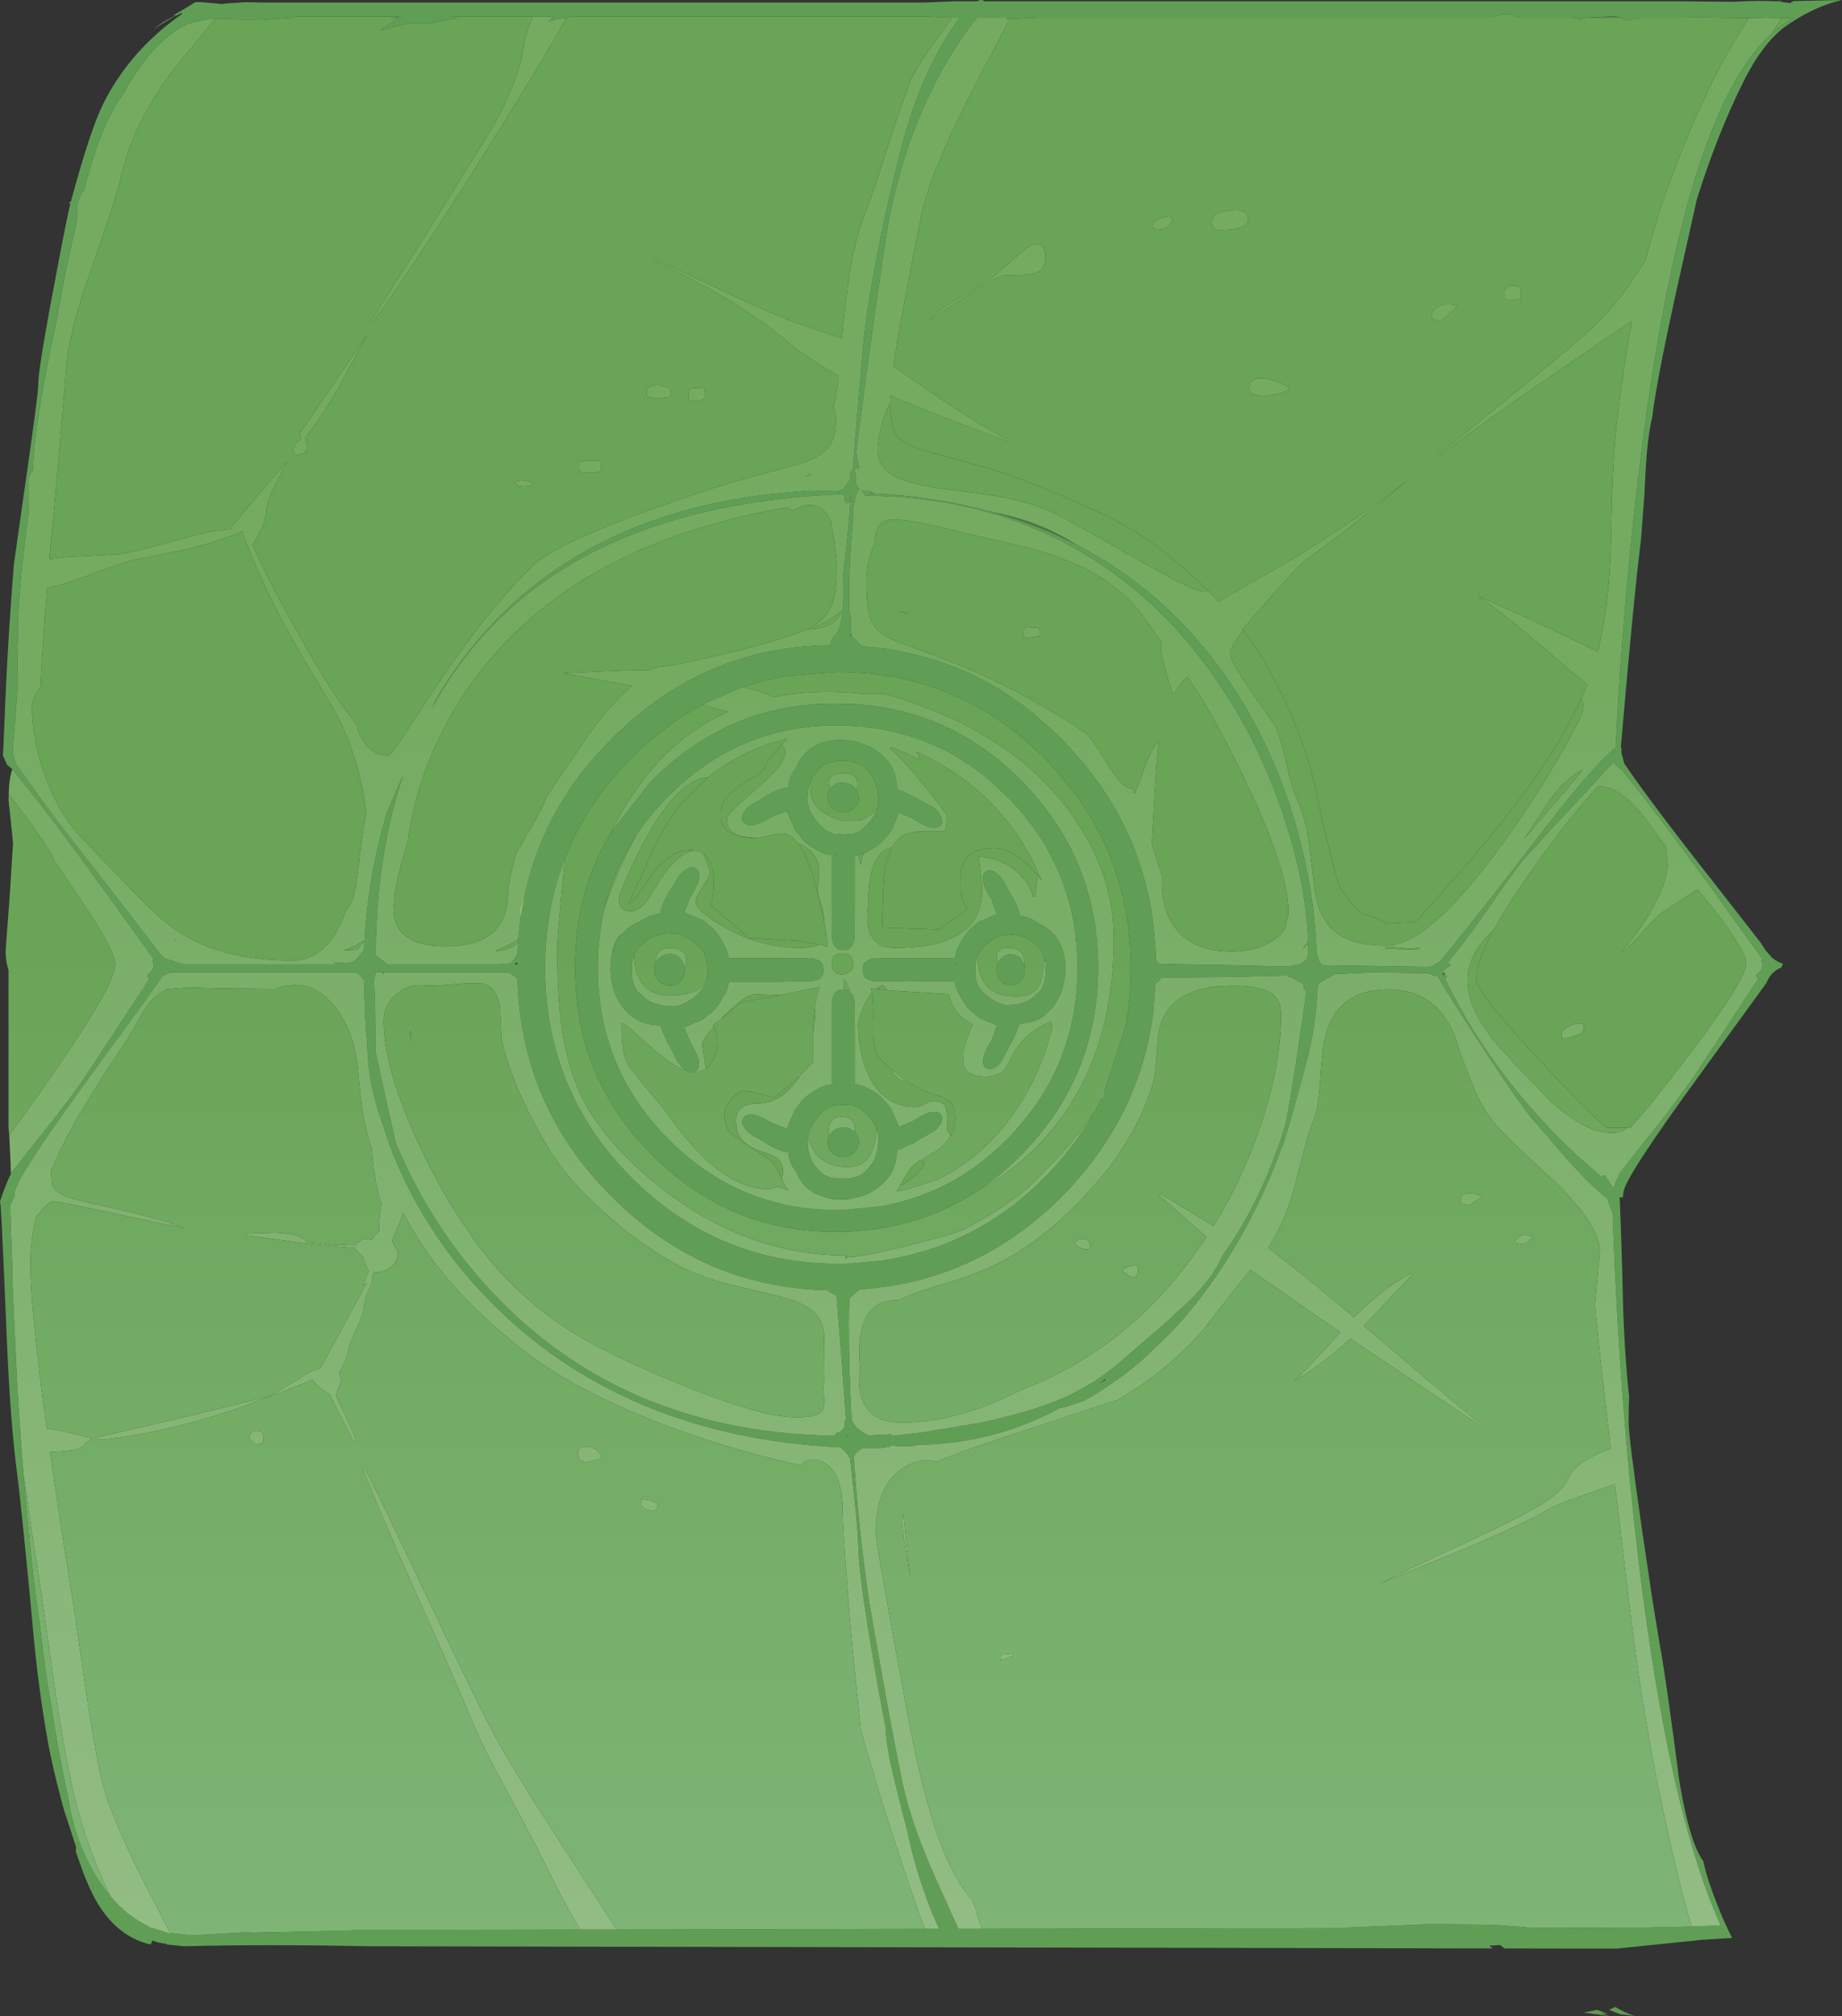 <?xml version="1.0" encoding="UTF-8" standalone="no"?>
<svg xmlns:ffdec="https://www.free-decompiler.com/flash" xmlns:xlink="http://www.w3.org/1999/xlink" ffdec:objectType="shape" height="556.45px" width="508.45px" xmlns="http://www.w3.org/2000/svg">
  <rect width="100%" height="100%" fill="#333333" stroke="none"/>
  <g transform="matrix(1.0, 0.0, 0.0, 1.0, -2.65, -0.1)">
    <path d="M6.05 212.4 L5.75 212.05 5.75 212.15 4.65 211.25 4.4 210.75 3.45 208.6 3.6 206.1 3.85 200.35 Q4.7 177.6 6.5 155.75 L9.2 136.65 9.9 131.85 Q13.25 108.4 13.2 106.4 13.15 102.8 16.45 84.9 L17.35 80.15 Q20.5 63.2 21.85 57.2 L22.05 56.4 21.7 56.05 22.25 55.7 22.35 55.25 Q27.55 36.05 31.05 28.95 35.4 20.1 42.4 12.85 47.05 8.05 52.9 3.95 L52.75 3.65 Q48.65 5.75 45.05 8.15 48.1 5.65 51.35 4.35 L50.45 4.35 52.3 3.3 56.55 0.7 58.35 0.7 63.85 1.2 64.05 1.2 65.35 1.0 65.35 1.05 70.4 0.7 74.9 0.8 257.8 0.8 266.3 0.45 272.35 0.45 Q273.7 -0.25 274.35 0.45 L465.55 0.45 481.55 0.6 483.05 0.5 Q488.5 0.25 492.3 0.45 L494.4 0.4 494.1 0.6 496.8 0.95 497.15 0.7 497.65 0.4 511.1 0.1 Q503.45 1.85 495.75 7.2 489.15 11.9 483.65 23.15 476.75 37.0 471.05 55.05 L464.75 83.25 Q459.75 106.3 458.75 115.1 457.3 121.0 456.8 131.7 L456.55 136.65 455.65 148.65 454.55 158.15 Q453.45 168.4 451.85 185.95 L450.1 205.75 450.05 206.7 450.25 206.65 450.2 207.75 450.25 208.05 451.0 210.85 Q458.45 221.8 475.2 243.05 L488.7 260.35 490.0 262.4 491.65 264.3 491.8 264.5 491.95 264.55 Q493.25 265.65 494.8 266.1 L494.35 267.15 Q492.2 268.0 490.9 270.05 L490.1 271.6 471.45 297.3 Q450.75 325.7 450.75 329.35 L450.55 330.7 449.6 330.5 449.75 330.75 449.75 331.15 450.05 338.8 450.45 351.45 450.6 357.95 Q451.0 373.5 452.35 385.6 452.2 388.35 452.2 392.65 452.2 396.55 455.85 422.0 L458.85 442.2 460.85 454.35 Q462.55 463.5 466.25 492.05 469.1 508.8 472.85 513.9 473.4 517.0 475.35 522.3 477.45 528.1 479.5 532.4 L480.75 535.0 472.7 535.5 448.85 537.95 417.9 537.9 416.75 536.95 414.5 537.1 413.7 537.1 414.65 537.9 104.2 537.3 Q75.95 536.7 53.55 537.3 L48.5 536.8 48.6 536.6 Q46.25 536.4 44.75 535.7 L44.2 536.8 Q35.35 534.8 29.65 525.55 27.45 521.85 25.55 516.75 L23.6 511.25 23.65 509.9 20.55 500.4 20.4 499.95 19.5 496.75 19.25 495.7 19.25 495.65 Q17.45 489.0 16.1 482.1 14.45 473.35 12.95 461.3 12.05 453.55 11.25 444.4 L11.05 442.2 Q8.4 414.6 7.35 406.65 5.45 392.2 4.5 368.95 L3.65 349.15 3.1 337.5 2.8 332.6 2.75 332.6 2.65 331.7 3.45 329.35 4.65 326.3 5.0 325.45 5.05 325.4 5.65 324.05 5.75 323.85 12.05 315.85 12.55 315.25 13.05 314.65 Q22.8 302.4 26.2 297.25 L43.9 270.3 43.25 269.4 44.65 267.95 44.9 267.4 45.0 267.1 45.05 266.75 45.05 266.55 45.05 266.45 45.05 266.3 44.75 265.05 45.2 264.95 44.7 264.25 30.6 244.7 Q19.8 229.85 12.65 220.6 L7.55 214.2 6.05 212.4 6.1 212.45 6.05 212.35 6.05 212.4 M494.35 5.1 L491.0 5.05 491.15 4.95 490.5 5.0 490.3 5.0 486.35 5.1 482.75 5.1 475.1 4.95 Q469.65 4.9 465.55 5.0 L454.4 5.0 455.3 5.4 453.9 5.35 451.45 5.8 451.15 5.6 449.85 5.0 448.4 4.6 440.4 5.0 439.95 5.1 438.3 5.5 438.6 5.35 438.95 5.15 436.9 5.15 436.75 5.15 437.6 5.0 421.75 5.0 Q418.3 3.0 414.4 5.0 L289.0 5.0 281.35 5.35 280.45 5.6 281.15 5.0 272.35 5.0 271.4 6.15 Q267.35 11.25 263.35 18.25 251.05 39.95 247.0 66.85 245.1 79.2 241.75 103.8 L241.7 104.2 241.5 105.9 241.45 106.2 241.4 106.5 241.3 106.95 241.1 108.55 241.0 109.4 240.9 110.25 238.95 124.9 239.8 129.3 238.4 129.6 238.4 129.8 238.35 130.0 238.55 130.0 Q238.9 130.95 238.95 133.45 239.2 134.55 239.95 135.15 239.7 135.15 239.45 135.55 L239.2 135.4 239.0 135.9 239.2 135.8 239.2 136.05 238.95 136.65 Q238.45 138.1 238.1 140.95 L238.0 145.15 237.8 147.0 Q237.1 154.1 237.05 163.55 L237.05 168.2 Q237.2 169.65 237.5 170.7 L237.4 174.75 237.4 174.85 237.4 175.45 238.15 176.1 240.15 178.05 240.55 178.5 Q265.7 180.3 285.3 195.0 L287.7 196.85 288.35 197.4 294.9 203.3 297.05 205.5 302.3 211.5 306.35 216.85 306.7 217.45 Q309.5 221.45 311.75 225.7 L312.35 226.85 314.85 232.1 Q317.85 239.4 319.6 247.05 320.5 251.15 321.0 255.35 321.6 260.2 321.7 265.25 L322.75 266.15 342.7 266.5 359.25 266.9 359.35 266.4 359.45 266.5 361.4 266.45 361.6 266.25 363.55 264.65 363.7 262.25 363.7 261.6 363.7 260.75 363.7 259.25 Q363.3 248.0 359.8 234.7 L359.15 232.35 357.6 227.25 Q350.35 204.45 337.15 185.95 321.3 163.75 299.2 151.35 273.9 137.2 241.9 136.9 L241.75 136.95 241.5 137.1 241.3 136.65 241.0 136.05 240.65 135.55 240.6 135.5 242.8 135.6 242.9 135.6 243.05 135.9 243.1 136.1 243.05 136.25 249.05 136.65 Q278.2 139.1 300.65 150.9 322.85 162.55 338.5 183.4 L338.9 183.9 339.65 184.95 341.5 187.55 Q354.3 206.15 360.8 229.55 365.5 246.55 366.0 262.25 L366.05 263.1 366.15 263.4 366.75 265.45 367.6 266.5 368.15 266.5 397.55 266.95 399.3 266.0 400.05 265.55 402.6 262.5 Q411.75 251.35 430.65 226.7 L430.9 226.4 Q442.75 211.45 447.6 207.35 L447.6 207.2 447.85 206.9 448.1 206.9 448.6 206.55 449.15 196.55 449.25 195.1 449.25 195.15 449.25 194.9 Q450.35 176.45 452.05 158.65 453.05 147.55 454.3 136.65 L456.1 121.9 Q461.15 83.3 468.25 57.2 478.0 21.6 491.75 9.3 494.6 6.7 497.7 5.15 L494.35 5.1 M451.6 214.2 L450.15 212.45 449.8 212.05 449.8 212.15 448.7 211.25 448.55 210.95 448.4 211.15 448.45 210.7 448.2 210.2 439.9 219.2 432.1 227.55 423.35 237.15 Q420.3 240.8 412.3 252.5 407.5 259.4 403.4 264.3 L402.25 265.65 403.15 266.5 Q401.25 267.7 401.25 267.95 401.25 268.95 402.1 269.6 L401.7 270.15 401.5 270.15 Q408.55 285.0 419.55 299.05 L422.55 302.75 Q432.65 314.95 444.65 324.85 444.85 324.7 445.0 324.65 L445.65 324.45 446.55 325.9 447.55 327.45 447.55 327.4 448.0 328.05 448.0 328.1 448.7 326.3 449.05 325.45 449.1 325.4 449.8 323.85 456.1 315.85 462.6 307.65 470.25 297.25 487.95 270.3 487.3 269.4 488.7 267.95 488.95 267.4 489.05 267.1 489.1 266.75 489.1 266.55 489.1 266.45 489.1 266.3 488.8 265.05 489.25 264.95 474.65 244.7 Q459.6 223.95 451.6 214.2 M358.3 269.4 L358.15 269.35 342.7 269.75 323.25 269.95 322.25 271.2 321.6 271.5 321.0 279.1 Q317.55 307.45 297.05 329.0 273.35 353.75 240.0 356.0 L239.6 356.3 239.2 356.6 237.1 358.5 Q236.95 361.95 236.95 365.45 236.95 377.9 237.7 391.8 238.25 393.4 239.6 394.55 240.6 395.45 242.45 396.3 L248.5 396.0 248.75 396.25 249.0 396.45 257.1 395.5 272.6 392.95 Q287.2 389.9 296.1 386.0 302.4 383.2 308.3 378.9 L310.85 376.9 315.0 373.3 325.45 364.3 327.6 362.2 327.65 362.15 Q336.6 354.6 340.2 346.55 343.8 341.5 346.3 337.0 353.35 324.4 357.55 310.15 359.4 300.55 361.2 288.0 L362.7 277.85 362.6 277.85 362.75 277.4 363.2 273.9 362.85 273.35 Q362.5 272.85 362.45 272.05 L362.45 271.85 362.45 271.8 362.2 271.6 359.0 269.75 358.2 269.65 358.2 269.55 358.3 269.4 M363.65 269.1 L363.85 269.25 363.85 269.15 363.85 269.1 363.65 269.1 M422.7 305.1 L421.5 303.45 419.05 299.95 Q413.0 291.05 406.85 281.4 401.2 272.7 399.45 269.35 L399.1 269.55 396.65 268.7 381.2 268.5 371.7 268.95 371.75 268.7 Q368.05 270.6 366.4 271.7 366.05 281.85 363.75 291.3 L361.75 298.9 358.8 309.5 358.1 311.85 356.7 316.6 356.5 316.6 Q350.55 333.2 341.5 347.5 334.3 358.95 325.85 367.9 L317.8 375.6 317.65 375.7 Q313.65 379.15 309.4 382.05 305.7 384.6 301.85 386.75 L297.35 388.25 295.25 388.75 Q276.6 398.7 255.85 398.9 L254.85 399.2 250.85 399.25 248.65 399.1 248.05 399.45 245.75 399.8 244.8 399.8 240.85 399.8 240.3 400.05 Q239.2 400.6 238.35 402.15 L238.35 402.65 238.8 408.85 Q240.35 427.85 242.6 442.2 L243.95 450.25 247.7 471.3 Q250.0 483.75 251.8 492.35 254.15 503.6 261.35 519.55 L267.2 532.5 273.75 532.5 373.65 532.3 374.1 532.15 397.45 531.2 414.5 531.35 423.9 532.05 424.65 532.25 456.6 532.15 469.65 531.85 476.25 531.6 476.75 531.55 477.6 531.5 Q464.4 502.25 456.4 442.2 L456.1 440.05 Q450.6 397.4 448.45 351.15 448.05 343.05 447.8 334.8 L447.7 334.65 Q446.8 332.65 446.4 330.95 442.3 327.95 434.8 319.6 L426.8 310.25 422.7 305.1 M400.85 268.75 L401.15 269.5 401.15 269.15 401.35 268.75 400.85 268.75 M147.45 247.4 Q150.95 230.85 160.65 216.95 164.9 210.8 170.4 205.2 L172.45 203.1 172.7 202.85 175.4 200.35 Q199.55 178.5 232.05 178.2 L231.95 178.0 232.4 176.1 Q234.05 175.5 234.85 171.25 L235.4 167.25 235.5 164.45 235.45 158.1 236.1 152.65 236.9 144.8 237.4 138.75 237.4 136.9 237.2 136.9 237.25 137.8 237.2 138.7 Q237.0 138.6 236.9 138.8 L236.15 138.95 Q235.85 138.55 235.85 138.15 L235.85 136.75 234.65 136.5 231.6 136.65 Q155.7 140.85 125.05 190.2 123.35 192.9 121.85 195.75 L122.95 193.15 123.65 192.0 123.95 191.45 Q137.85 168.85 159.05 155.35 182.1 140.65 213.9 136.65 L225.05 135.6 Q225.05 135.45 231.05 135.65 L233.35 135.75 234.2 135.6 Q235.1 135.6 236.2 134.0 236.95 132.85 237.45 132.4 L237.4 131.9 Q237.4 130.9 237.55 130.05 L238.05 130.05 238.15 128.95 238.2 128.45 238.25 127.85 238.25 127.3 238.45 124.6 238.55 123.5 238.55 123.05 238.6 122.55 238.7 121.25 238.75 120.8 241.1 93.65 241.25 92.6 241.2 92.75 241.85 87.55 Q244.9 66.9 251.1 42.25 256.45 21.15 265.9 7.35 L267.6 5.0 266.3 5.0 266.1 5.0 265.45 5.0 258.55 4.7 160.15 4.7 159.8 4.95 158.9 5.05 Q156.6 5.25 153.9 6.1 L155.45 4.7 149.8 4.7 127.4 4.7 128.95 5.4 127.6 5.35 124.5 5.9 122.65 6.3 121.4 6.7 120.35 6.55 Q116.45 6.15 111.25 7.5 L107.5 8.55 108.7 7.65 112.3 5.35 112.6 5.15 110.55 5.15 110.4 5.15 113.35 4.7 84.35 4.7 83.9 4.95 74.5 5.6 61.85 5.2 61.8 5.2 Q58.35 5.6 55.8 6.3 L54.05 6.85 Q51.4 8.2 48.95 10.2 43.8 14.4 39.3 21.6 37.9 23.75 36.6 26.15 31.7 32.8 27.95 45.0 L25.85 52.5 Q23.8 55.3 23.85 58.9 L23.9 60.65 22.9 65.55 22.8 65.75 21.9 69.75 Q20.05 78.35 18.35 88.1 12.8 113.55 11.8 127.45 L11.7 130.0 11.35 130.4 Q10.0 132.55 10.6 134.55 L10.6 136.65 10.45 142.2 9.6 149.0 Q7.45 166.6 7.6 175.95 L7.45 182.6 Q7.45 185.5 7.6 188.2 L6.7 200.35 6.3 205.5 6.15 207.7 6.15 207.75 6.2 208.05 6.95 210.85 Q14.4 221.8 31.15 243.05 L47.75 264.5 48.55 264.75 53.3 266.3 96.15 266.3 94.65 265.85 98.7 265.9 Q100.45 265.9 102.1 263.55 L103.1 262.25 103.2 262.15 103.2 261.85 103.25 261.35 103.3 259.9 103.3 259.6 Q103.95 246.85 107.1 233.25 L109.4 224.5 113.9 214.15 Q106.7 235.5 106.35 262.25 L106.3 263.7 107.85 264.95 109.6 266.3 139.7 266.3 143.55 266.05 Q144.7 264.9 145.5 263.35 L145.65 260.4 145.75 259.25 145.75 258.95 146.25 254.4 146.35 253.55 147.45 247.4 M237.75 134.4 L237.7 134.45 237.75 134.45 237.75 134.4 M238.35 134.75 L238.25 134.65 238.25 134.7 238.35 134.75 M238.2 136.9 L238.2 136.85 238.2 136.9 M207.65 189.75 L207.35 189.85 197.3 194.2 196.6 194.55 196.65 194.55 Q191.85 197.05 187.35 200.35 182.4 204.0 177.75 208.5 164.8 221.2 158.65 236.8 153.1 250.8 153.1 267.2 153.1 301.8 177.75 325.95 184.7 332.75 192.45 337.5 203.9 344.55 217.05 347.25 226.05 349.1 235.85 348.9 L237.3 348.85 237.9 348.85 246.1 348.05 246.65 347.95 Q272.85 343.95 292.1 324.0 300.0 315.7 305.15 306.3 L306.7 303.3 306.65 303.5 307.0 302.75 307.5 301.25 313.25 283.75 Q314.8 275.75 314.8 267.2 314.75 256.65 312.45 247.0 L311.75 244.4 Q309.9 237.95 307.15 232.05 L304.4 226.8 Q301.55 221.85 297.95 217.3 L297.45 216.75 294.9 213.55 292.1 210.5 Q288.75 207.1 285.3 204.15 L284.15 203.1 281.15 200.85 Q261.95 186.45 236.85 185.65 L235.85 185.6 233.45 185.6 220.3 186.6 219.4 186.8 219.35 186.8 214.15 187.85 Q210.85 188.65 207.65 189.75 M171.5 229.65 L181.85 216.4 183.5 214.7 Q193.0 205.4 204.15 200.35 207.7 198.75 211.4 197.55 L211.5 197.55 212.95 197.1 Q223.35 194.05 235.0 194.35 L235.45 194.35 Q258.45 194.9 275.95 208.05 L277.9 209.55 278.45 210.0 Q281.15 212.25 283.8 214.85 L285.6 216.65 Q289.8 221.15 293.2 225.95 L293.5 226.45 Q295.8 229.7 297.6 233.2 L298.15 234.15 300.15 238.45 Q302.6 244.4 304.05 250.7 305.75 258.6 305.75 267.2 305.75 296.55 285.6 317.8 279.6 324.1 272.8 328.6 262.6 335.35 250.65 338.15 243.4 339.85 235.45 340.1 223.9 340.4 213.6 337.5 196.95 332.8 183.5 319.7 161.35 298.15 161.4 267.2 161.35 246.25 171.5 229.65 M257.85 532.5 L261.95 532.5 Q260.4 529.6 258.55 524.45 254.9 514.35 253.35 506.55 L249.75 492.25 Q247.15 481.7 247.15 477.1 245.2 467.2 243.35 456.1 L242.45 450.7 242.2 449.1 241.15 442.2 Q240.1 435.05 239.75 430.25 L239.6 427.8 239.5 425.3 Q239.5 422.7 237.85 407.55 L237.35 402.7 236.3 401.1 234.75 399.6 Q174.15 396.65 137.15 358.45 127.65 348.65 120.75 337.5 117.15 331.75 114.25 325.65 110.4 317.6 108.55 311.0 107.0 306.9 105.95 302.75 104.05 295.1 104.05 288.0 103.4 283.15 103.4 278.1 103.15 274.65 103.25 271.4 L103.3 270.95 102.3 269.65 101.2 268.5 49.8 268.5 49.55 268.6 47.6 269.45 44.0 274.5 27.4 297.3 Q6.7 325.7 6.7 329.35 6.7 330.3 6.35 330.95 L5.75 332.05 Q6.15 332.3 5.35 332.35 L5.4 332.6 5.45 332.6 5.6 337.5 6.0 349.15 6.05 350.7 6.0 352.3 7.3 380.55 Q8.1 394.35 9.15 407.2 10.65 425.65 12.7 442.2 L12.7 442.35 13.55 448.0 14.25 453.5 14.65 456.95 15.6 463.9 15.65 464.2 15.9 465.55 18.55 481.7 18.75 482.7 18.85 483.15 Q20.1 490.0 21.5 496.25 21.95 499.8 23.1 503.95 25.25 511.55 29.1 517.85 30.95 520.9 33.05 523.4 37.75 529.05 43.65 531.8 L43.95 532.15 44.6 532.2 45.0 532.35 48.5 533.5 55.55 534.3 70.05 533.45 72.75 533.55 104.2 532.8 162.8 532.7 172.9 532.7 257.85 532.5 M108.2 268.5 L106.35 268.5 106.15 269.3 105.9 270.65 105.9 271.05 105.95 271.1 105.95 271.4 106.2 279.0 106.3 290.45 108.5 300.5 111.85 315.4 112.2 316.3 Q116.95 327.5 123.4 337.5 129.2 346.45 136.35 354.45 173.2 395.5 233.1 396.4 L233.45 395.65 Q234.4 395.6 235.1 394.85 235.85 394.1 235.85 393.15 L235.8 392.4 236.2 392.0 236.05 390.55 235.0 375.95 234.7 372.2 233.55 357.6 Q232.15 357.25 231.2 356.3 L231.15 356.25 Q218.55 355.95 207.25 352.45 192.25 347.85 179.45 337.5 175.85 334.6 172.45 331.3 146.5 306.1 145.5 270.3 144.5 269.2 142.95 268.5 L108.65 268.5 108.2 268.5 M144.7 266.25 L145.0 266.3 145.45 266.3 145.45 265.75 144.7 266.25 M169.55 250.65 L168.95 253.4 Q167.65 260.0 167.65 267.2 167.65 295.55 187.9 315.3 207.75 334.7 235.45 334.1 L245.6 333.1 Q266.25 329.55 281.5 313.7 285.9 309.05 289.3 304.0 293.0 298.45 295.45 292.35 300.1 280.7 300.1 267.2 300.05 258.55 298.2 250.65 L297.6 248.5 Q296.1 243.25 293.8 238.4 L291.6 234.1 Q289.25 230.05 286.3 226.3 L285.95 225.85 283.8 223.25 281.5 220.75 275.95 215.55 275.0 214.7 272.55 212.85 Q260.5 203.85 245.6 201.3 L240.65 200.65 235.8 200.35 235.45 200.35 231.65 200.35 Q206.35 201.0 187.9 219.1 182.4 224.45 178.4 230.45 172.15 239.75 169.55 250.65 M239.6 236.1 L239.5 236.1 239.25 236.1 239.15 236.1 239.05 236.15 238.9 236.15 238.8 236.15 238.7 236.15 238.6 236.35 238.6 251.3 238.55 251.45 238.55 257.9 238.45 258.15 238.55 259.2 238.05 260.75 237.1 261.95 236.35 262.25 235.95 262.3 235.85 262.3 235.75 262.3 235.35 262.3 235.1 262.3 234.95 262.3 234.7 262.3 233.9 262.05 Q233.2 261.65 232.75 260.75 L232.25 259.2 232.35 258.1 232.25 257.85 232.25 236.3 232.1 236.05 231.85 236.05 230.95 235.9 Q229.8 235.65 228.6 235.0 L228.5 234.95 228.45 234.95 228.4 234.85 228.3 234.8 226.25 233.55 226.2 233.55 Q224.1 231.95 223.35 230.7 L223.2 230.5 222.0 229.05 221.7 228.2 219.85 223.95 219.55 223.95 219.55 224.0 218.9 224.25 215.6 225.55 214.2 226.35 Q211.5 227.85 209.9 227.85 L209.55 227.85 Q208.45 227.7 207.95 227.05 L207.6 226.5 207.55 226.4 207.55 226.3 207.55 226.1 Q207.5 225.35 207.8 224.75 L208.2 224.1 Q208.5 223.5 209.1 223.0 210.15 222.05 212.1 221.15 213.8 219.85 215.95 218.85 218.7 217.55 220.25 217.4 220.5 214.45 222.5 211.85 223.45 209.45 225.3 207.75 L225.8 207.3 225.85 207.2 Q229.8 204.0 235.8 204.4 241.4 204.75 245.6 208.1 L245.65 208.15 Q249.7 211.45 250.05 216.2 L250.35 218.0 252.15 218.7 252.95 219.2 254.55 219.8 Q255.9 220.5 257.0 221.3 L257.4 221.5 Q259.3 222.35 260.55 223.3 L261.25 223.85 261.95 224.75 262.05 224.95 262.45 225.6 262.7 226.9 262.7 227.15 262.3 227.85 Q261.75 228.45 260.65 228.55 L260.4 228.55 260.3 228.55 259.7 228.5 259.65 228.5 Q258.3 228.2 256.25 227.0 L254.95 226.15 251.75 224.75 251.5 224.7 251.15 224.55 251.05 224.5 251.05 224.45 250.75 224.45 249.0 228.6 248.7 229.4 247.5 230.85 247.35 231.05 245.6 232.9 244.5 233.75 242.4 234.95 241.6 235.4 241.5 235.45 241.1 235.65 240.75 235.75 240.65 235.75 240.5 235.8 240.4 235.9 240.3 235.9 239.65 236.05 239.6 236.1 M244.85 223.25 L245.2 221.15 244.95 218.45 244.95 218.4 244.85 217.95 243.9 215.1 242.75 213.45 241.2 211.8 240.5 211.25 Q238.35 210.15 235.9 210.1 L235.6 210.1 235.45 210.1 235.35 210.1 234.9 210.1 Q232.4 210.0 230.35 211.05 L229.55 211.55 Q228.6 212.4 228.0 213.2 L226.8 214.75 226.3 216.0 226.2 216.3 225.9 217.5 225.85 217.6 225.75 218.15 225.5 220.8 Q225.5 223.35 227.9 226.6 229.2 228.35 230.85 229.45 L232.75 230.3 235.35 230.5 235.45 230.5 238.05 230.35 240.05 229.55 242.85 226.85 243.65 225.7 243.95 225.25 244.45 224.25 244.85 223.25 M276.95 240.6 L277.55 241.05 278.55 241.85 Q279.55 242.9 280.4 244.8 L282.65 248.6 Q283.9 251.3 284.1 252.85 286.8 253.1 289.45 255.05 292.05 256.15 293.85 258.35 296.95 262.3 296.7 268.15 296.45 273.8 293.35 277.95 L293.35 278.0 290.95 280.4 Q288.85 282.0 286.3 282.35 L285.8 282.4 284.05 282.7 283.35 284.45 283.0 285.3 282.3 286.95 280.95 289.4 280.8 289.85 279.1 293.0 278.55 293.75 277.55 294.55 276.95 294.95 275.55 295.25 274.75 294.9 Q274.25 294.45 274.05 293.65 L274.05 293.55 274.0 293.15 274.0 292.9 274.05 292.2 274.65 290.4 275.45 288.7 276.3 287.35 277.5 284.1 277.75 283.45 277.85 283.45 277.8 283.15 276.55 282.55 273.8 281.45 Q273.4 281.2 273.0 281.1 L271.6 279.85 271.45 279.75 Q270.2 278.95 268.75 276.9 L267.55 274.8 267.15 274.0 266.75 273.15 266.7 273.1 266.65 272.9 266.6 272.8 266.6 272.7 266.6 272.65 266.4 272.05 266.4 271.85 266.35 271.7 266.35 271.45 266.35 271.25 266.35 271.05 266.1 270.95 251.6 271.0 251.45 270.95 245.15 270.95 244.9 270.9 243.85 270.95 242.3 270.45 Q241.5 270.05 241.15 269.45 L240.8 268.35 240.8 268.25 240.8 268.15 240.8 267.7 240.8 267.45 240.8 267.3 Q240.8 266.75 241.05 266.25 L241.25 265.95 241.35 265.85 242.3 265.1 243.85 264.6 244.9 264.7 245.15 264.6 266.1 264.6 266.35 264.5 266.35 264.25 Q266.35 263.8 266.5 263.3 266.7 262.3 267.4 261.0 L267.45 260.95 267.45 260.9 267.5 260.8 267.55 260.7 268.75 258.7 Q270.2 256.55 271.45 255.8 L271.6 255.65 273.0 254.45 273.8 254.15 274.0 254.1 277.8 252.4 277.85 252.15 277.75 252.1 277.5 251.45 276.3 248.2 275.45 246.9 Q274.0 244.2 274.0 242.65 L274.0 242.55 274.0 242.25 Q274.1 241.2 274.75 240.7 L274.95 240.55 275.55 240.3 276.95 240.6 M291.2 265.55 Q290.95 264.05 290.3 262.75 L289.8 262.0 288.25 260.45 286.75 259.35 Q286.3 259.0 283.95 258.35 L283.5 258.25 280.95 258.0 279.95 258.1 279.9 258.1 Q278.35 258.35 276.65 259.5 L276.55 259.55 276.5 259.6 276.45 259.65 276.35 259.7 276.1 259.85 276.0 259.9 275.55 260.25 275.45 260.35 Q273.75 261.65 272.75 263.2 L272.3 264.3 272.0 265.15 271.8 267.7 271.8 267.8 272.0 270.4 272.75 272.4 Q273.75 273.95 275.45 275.25 278.45 277.55 280.95 277.55 L283.5 277.3 283.55 277.3 283.95 277.2 286.75 276.25 288.25 275.05 289.8 273.6 289.9 273.5 290.1 273.15 290.1 273.2 290.3 272.85 Q291.3 270.7 291.3 268.25 L291.3 267.8 291.3 267.7 291.3 267.25 291.3 267.15 291.3 267.05 291.3 266.95 291.2 265.55 M266.7 266.0 L266.3 266.0 266.15 266.05 266.95 266.05 266.7 266.0 M278.15 266.0 Q278.5 265.0 279.35 264.4 L279.45 264.3 Q280.4 263.5 281.45 263.55 283.4 263.5 284.5 264.8 L285.4 266.35 285.55 267.55 285.55 267.8 285.55 267.95 Q285.55 269.6 284.5 270.75 283.4 272.0 281.45 272.0 L280.5 271.85 Q279.95 271.65 279.45 271.3 L279.35 271.2 Q277.9 270.05 277.75 267.85 L277.75 267.7 277.8 267.2 Q277.9 266.55 278.15 266.0 M231.95 217.7 L232.4 217.15 Q233.55 216.1 235.2 216.15 L235.35 216.15 235.45 216.2 235.45 216.15 235.5 216.15 235.6 216.15 237.35 216.55 238.4 217.3 239.15 218.3 Q239.65 219.25 239.7 220.55 239.65 221.55 238.95 222.6 L238.8 222.7 Q237.7 224.15 235.5 224.3 L235.45 224.3 235.35 224.3 Q233.1 224.1 232.0 222.6 L231.9 222.5 Q231.1 221.4 231.15 220.4 231.1 219.9 231.2 219.45 231.35 218.4 231.95 217.7 M237.15 236.3 L237.2 236.15 237.15 235.7 237.15 236.3 M233.65 236.1 L233.7 236.3 233.7 235.4 Q233.6 235.7 233.65 236.1 M174.45 257.85 Q175.05 257.1 175.8 256.5 177.25 255.25 179.15 254.55 181.9 252.55 184.9 252.3 185.05 250.75 186.4 247.95 187.5 245.85 188.85 244.05 189.7 242.1 190.8 241.05 191.3 240.5 191.9 240.2 L192.55 239.75 Q192.95 239.55 193.4 239.5 L193.95 239.5 194.85 239.9 195.25 240.35 Q195.6 240.8 195.65 241.55 L195.65 241.95 Q195.65 243.5 194.05 246.25 L193.25 247.6 192.3 249.95 191.9 250.95 Q191.7 251.3 191.65 251.6 L191.6 251.65 191.6 251.95 191.8 252.05 192.0 252.15 195.85 253.8 196.75 254.1 198.15 255.35 198.35 255.5 Q199.65 256.3 201.15 258.5 L202.4 260.55 202.45 260.65 202.5 260.75 202.55 260.8 202.55 260.9 203.55 263.2 203.7 264.2 203.7 264.45 203.9 264.55 225.55 264.6 225.8 264.7 226.85 264.6 228.4 265.1 229.05 265.5 229.2 265.65 229.7 266.25 229.9 267.3 229.9 267.45 229.9 267.75 229.9 268.15 229.9 268.25 229.9 268.35 229.9 268.6 229.85 269.0 229.6 269.5 Q229.15 270.1 228.4 270.45 L226.85 270.95 225.8 270.9 225.55 270.95 219.15 271.0 219.0 271.05 203.9 271.05 203.7 271.15 203.7 271.35 203.7 271.55 Q203.6 271.55 203.65 271.65 L203.65 271.95 203.6 272.15 203.45 272.75 203.45 272.8 203.4 272.9 203.35 273.05 203.3 273.25 203.3 273.3 202.95 274.15 202.4 275.0 201.15 277.15 Q199.65 279.25 198.35 280.1 L198.15 280.2 196.75 281.45 195.85 281.85 192.95 283.05 Q192.25 283.35 191.8 283.6 L191.6 283.65 191.6 283.95 191.65 283.95 191.9 284.65 193.25 287.95 194.05 289.35 Q195.3 291.45 195.6 292.95 L195.65 293.65 195.65 293.9 195.65 294.05 195.6 294.35 Q195.4 295.2 194.85 295.7 L194.2 296.05 193.95 296.1 192.55 295.85 192.3 295.7 192.0 295.5 191.95 295.45 191.9 295.4 191.65 295.3 190.8 294.6 190.2 293.85 Q189.25 292.6 188.45 290.65 L188.25 290.2 186.75 287.65 186.1 285.95 185.65 285.1 184.95 283.25 183.1 282.95 Q178.2 282.6 174.85 278.45 171.4 274.15 171.2 268.2 L171.2 268.0 Q171.15 266.35 171.35 264.9 L171.4 264.5 171.65 263.35 171.65 263.3 Q172.35 260.3 174.3 258.0 L174.45 257.85 M197.45 271.45 L197.75 270.5 198.0 267.85 198.0 267.75 197.75 265.1 196.95 263.1 Q195.9 261.5 194.15 260.15 192.45 258.9 191.0 258.25 L190.9 258.2 190.5 258.05 189.95 257.9 189.15 257.75 188.5 257.65 188.45 257.65 188.3 257.65 185.55 257.9 185.0 258.0 Q182.45 258.65 182.0 259.05 L180.4 260.2 178.75 261.75 178.2 262.55 Q177.75 263.4 177.45 264.3 L177.15 265.65 177.05 266.7 177.0 267.25 177.05 267.75 177.05 267.85 177.0 268.3 Q177.0 270.85 178.2 273.1 L178.75 273.85 180.4 275.4 182.0 276.6 185.0 277.55 185.5 277.65 185.55 277.65 188.3 277.9 Q190.9 277.9 194.15 275.5 L195.25 274.55 196.95 272.5 197.45 271.45 M183.85 265.5 L183.9 265.35 184.35 264.8 184.45 264.7 Q185.6 263.4 187.75 263.4 188.8 263.4 189.9 264.2 L190.0 264.3 190.1 264.4 190.2 264.45 Q191.0 265.15 191.4 266.3 L191.7 267.75 191.7 267.9 Q191.5 270.1 190.0 271.35 L189.9 271.45 Q188.8 272.15 187.75 272.15 L187.55 272.15 186.55 272.05 186.15 271.95 Q185.15 271.6 184.45 270.85 183.3 269.7 183.3 268.0 L183.35 267.85 183.3 267.6 Q183.3 266.7 183.6 266.0 L183.85 265.5 M203.05 266.0 L203.85 266.0 203.7 265.95 203.05 266.0 M236.85 273.5 L237.1 273.6 238.05 274.8 238.55 276.35 238.45 277.4 238.55 277.65 238.55 284.1 238.6 284.25 238.6 299.25 238.7 299.4 238.8 299.4 238.9 299.4 239.05 299.4 239.15 299.45 239.25 299.45 239.5 299.45 239.65 299.5 240.3 299.65 240.4 299.65 240.5 299.75 Q240.6 299.7 240.65 299.8 L240.75 299.8 241.6 300.15 242.4 300.6 Q243.45 301.0 244.5 301.8 L245.6 302.65 247.35 304.5 247.5 304.7 248.7 306.15 249.0 306.95 250.75 311.1 251.05 311.1 251.05 311.05 251.75 310.8 251.95 310.7 Q254.15 309.7 254.95 309.4 L256.25 308.55 Q258.3 307.35 259.65 307.05 L259.7 307.05 260.05 307.0 260.3 307.0 260.4 307.0 260.65 307.0 Q261.75 307.05 262.3 307.7 262.7 308.2 262.7 308.6 L262.7 308.8 262.45 309.95 262.05 310.6 261.25 311.7 260.55 312.25 257.4 314.05 257.0 314.25 254.55 315.75 252.95 316.35 252.15 316.85 250.35 317.55 250.05 319.35 Q249.7 324.05 245.65 327.4 L245.6 327.45 Q242.9 329.65 239.55 330.55 L237.85 330.9 237.05 331.05 236.1 331.15 235.8 331.15 232.9 331.1 232.65 331.1 231.7 330.95 231.6 330.9 231.45 330.85 231.4 330.85 227.75 329.6 226.6 328.9 226.65 328.9 225.85 328.35 Q223.6 326.5 222.5 323.75 220.5 321.05 220.25 318.15 218.7 318.0 215.95 316.75 L212.1 314.4 Q210.15 313.5 209.1 312.55 L208.2 311.5 207.8 310.8 Q207.5 310.2 207.55 309.45 L207.65 309.1 207.65 309.05 207.95 308.55 Q208.45 307.85 209.55 307.75 L209.9 307.7 Q211.5 307.7 214.2 309.2 L215.6 310.0 218.9 311.3 219.55 311.55 219.55 311.6 219.85 311.6 219.95 311.4 221.7 307.35 222.0 306.5 223.2 305.05 223.35 304.85 Q224.1 303.6 226.2 302.0 L226.25 302.0 228.3 300.75 228.4 300.7 228.45 300.6 228.5 300.6 228.6 300.55 Q229.8 299.9 230.95 299.65 L231.85 299.5 232.1 299.5 232.25 299.25 232.25 277.7 232.35 277.45 232.25 276.35 232.75 274.8 Q233.2 273.9 233.9 273.55 234.15 273.35 234.5 273.3 L234.95 273.25 235.1 273.25 235.35 273.25 235.6 273.25 235.75 273.25 235.85 273.25 235.95 273.25 236.85 273.5 M237.15 299.25 L237.15 299.95 237.2 299.4 237.15 299.25 M233.65 299.45 Q233.6 299.8 233.7 300.15 L233.7 299.25 233.65 299.45 M244.6 311.6 Q244.0 310.2 242.85 308.7 241.5 307.0 240.05 306.0 L238.7 305.45 238.05 305.2 235.45 305.05 235.35 305.05 232.75 305.3 Q231.75 305.65 230.85 306.15 229.2 307.15 227.9 308.95 225.55 312.1 225.5 314.65 L225.5 314.75 225.75 317.45 225.85 317.95 226.8 320.8 228.0 322.4 229.55 324.0 230.35 324.5 Q232.4 325.5 234.9 325.45 L235.35 325.45 235.45 325.45 235.9 325.45 Q238.35 325.4 240.5 324.3 L241.2 323.75 241.45 323.5 242.3 322.6 242.4 322.5 242.55 322.4 242.75 322.1 243.9 320.45 244.85 317.6 244.95 317.15 244.95 317.1 245.2 314.4 Q245.2 313.1 244.6 311.6 M238.2 312.2 L238.8 312.85 238.95 312.95 Q239.65 314.0 239.7 315.0 239.65 317.05 238.4 318.25 237.3 319.35 235.6 319.4 L235.45 319.35 235.2 319.4 Q233.55 319.45 232.4 318.4 L232.2 318.2 231.9 317.85 Q231.1 316.75 231.15 315.15 231.1 314.4 231.55 313.6 L231.9 313.05 232.0 312.95 Q232.35 312.45 232.85 312.1 233.85 311.35 235.35 311.25 L235.45 311.25 235.55 311.25 235.65 311.25 235.8 311.3 235.85 311.3 236.1 311.3 236.25 311.35 Q237.35 311.55 238.2 312.2 M307.85 380.7 L305.95 382.1 307.7 381.05 307.85 380.7 M236.65 396.45 L236.6 396.05 236.45 396.4 236.45 396.45 236.65 396.45" fill="#609e56" fill-rule="evenodd" stroke="none"/>
    <path d="M6.05 212.4 L7.55 214.2 12.65 220.6 Q19.8 229.85 30.6 244.7 L44.7 264.25 45.2 264.95 44.75 265.05 45.05 266.3 45.05 266.45 45.05 266.55 45.05 266.75 45.0 267.1 44.9 267.4 44.65 267.95 43.25 269.4 43.9 270.3 26.2 297.25 Q22.8 302.4 13.05 314.65 L12.55 315.25 12.05 315.85 5.75 323.85 5.65 324.05 5.55 320.7 5.2 313.45 11.05 305.35 Q34.45 272.8 34.45 266.15 34.45 262.8 26.55 250.85 L17.85 237.9 Q15.85 233.5 7.0 221.85 L5.05 219.25 Q5.15 214.95 6.05 212.4 M494.35 5.1 L491.75 9.3 Q478.0 21.6 468.25 57.2 461.15 83.3 456.1 121.9 L454.3 136.65 Q453.05 147.55 452.05 158.65 450.35 176.45 449.25 194.9 L449.25 195.15 449.25 195.1 449.15 196.55 448.6 206.55 448.1 206.9 447.85 206.9 447.6 207.2 447.6 207.35 Q442.75 211.45 430.9 226.4 L430.65 226.7 Q411.75 251.35 402.6 262.5 L400.05 265.55 399.3 266.0 397.55 266.95 368.15 266.5 367.6 266.5 366.75 265.45 366.15 263.4 366.05 263.1 366.0 262.25 Q365.5 246.55 360.8 229.55 354.3 206.15 341.5 187.55 L339.65 184.95 338.9 183.9 338.5 183.4 Q322.85 162.55 300.65 150.9 L299.95 150.55 Q293.6 146.45 286.25 143.95 281.85 142.45 276.25 141.35 263.5 137.85 249.15 136.65 L243.75 136.3 243.05 135.9 242.9 135.6 242.8 135.6 240.6 135.5 240.65 135.55 241.0 136.05 241.3 136.65 241.5 137.1 241.75 136.95 241.9 136.9 Q273.9 137.2 299.2 151.35 321.3 163.75 337.15 185.95 350.35 204.45 357.6 227.25 L359.15 232.35 359.8 234.7 Q363.3 248.0 363.7 259.25 L363.7 259.9 362.5 261.5 362.3 261.8 363.0 261.35 363.7 260.75 363.7 261.6 363.7 262.25 363.55 264.65 361.6 266.25 361.4 266.45 359.45 266.5 359.35 266.4 359.25 266.9 342.7 266.5 322.75 266.15 321.7 265.25 Q321.6 260.2 321.0 255.35 320.5 251.15 319.6 247.05 317.85 239.4 314.85 232.1 L312.35 226.85 311.75 225.7 Q309.5 221.45 306.7 217.45 L306.35 216.85 302.3 211.5 297.05 205.5 294.9 203.3 288.35 197.4 287.7 196.85 285.3 195.0 Q265.7 180.3 240.55 178.5 L240.15 178.05 238.15 176.1 237.9 175.85 237.4 174.75 237.5 170.7 Q237.2 169.65 237.05 168.2 L237.05 163.55 Q237.1 154.1 237.8 147.0 L238.0 145.15 238.1 140.95 Q238.45 138.1 238.95 136.65 L239.2 136.05 239.2 135.8 239.0 135.9 239.2 135.4 239.45 135.55 Q239.7 135.15 239.95 135.15 239.2 134.55 238.95 133.45 238.9 130.95 238.55 130.0 L238.35 130.0 238.4 129.8 238.4 129.6 239.8 129.3 238.95 124.9 240.9 110.25 241.0 109.4 241.1 108.55 241.3 106.95 241.4 106.5 241.45 106.2 241.5 105.9 241.7 104.2 241.75 103.8 Q245.1 79.2 247.0 66.85 251.05 39.95 263.35 18.25 267.35 11.25 271.4 6.15 L272.35 5.0 281.15 5.0 280.45 5.6 281.35 5.35 272.05 23.15 Q260.9 44.55 257.7 56.55 256.6 60.7 252.7 81.4 250.3 94.0 249.25 101.25 L262.75 110.5 Q273.85 117.95 281.0 121.45 L281.1 121.95 Q266.45 116.8 253.25 111.3 L248.3 109.25 248.3 109.65 248.35 111.5 247.7 112.6 Q246.65 114.8 245.75 118.65 244.85 122.35 244.85 124.15 244.85 128.9 249.4 131.45 252.95 133.45 260.75 134.7 L275.1 136.65 275.5 136.7 Q284.65 138.1 290.3 140.3 295.3 142.2 314.8 153.5 332.05 163.45 335.05 163.45 L336.35 163.4 Q341.7 168.75 345.8 174.1 L344.9 175.25 Q342.2 179.0 342.2 180.25 342.2 182.6 348.2 191.25 L354.7 200.5 Q356.05 203.5 357.8 211.05 359.45 218.35 360.9 221.3 363.25 226.05 364.15 234.25 L365.75 247.2 Q367.15 253.9 371.0 257.15 375.75 261.1 385.35 261.1 397.65 261.1 419.7 229.75 427.4 218.85 433.9 207.45 439.7 197.25 439.7 195.65 439.75 194.3 439.2 193.05 L439.15 192.85 440.8 188.95 437.15 186.1 Q416.7 168.3 410.85 164.9 L410.85 164.75 Q428.25 172.3 443.7 180.0 446.5 168.9 447.2 153.5 L447.6 136.65 Q448.0 126.15 448.65 119.65 450.4 103.2 453.15 88.7 414.2 114.9 400.2 125.75 L399.9 125.5 420.95 108.4 Q432.8 98.9 440.5 92.1 444.5 88.6 448.45 83.9 452.1 79.5 454.35 75.7 L456.9 71.9 Q459.6 61.3 462.95 52.0 473.25 23.5 485.35 5.1 L486.35 5.1 490.3 5.0 490.5 5.0 491.15 4.95 491.0 5.05 494.35 5.1 M418.1 82.6 L417.95 82.3 417.75 81.15 Q417.75 80.3 418.6 79.5 419.85 78.35 422.15 79.3 L422.55 81.15 422.3 82.6 420.2 82.95 418.55 82.8 418.1 82.6 M467.15 57.4 L467.15 57.05 467.05 57.45 467.15 57.4 M326.3 60.45 Q325.65 63.45 322.85 63.45 L321.35 63.2 320.6 62.6 Q321.35 60.1 325.65 59.85 L325.75 60.05 326.3 60.45 M342.15 58.15 Q347.15 57.6 347.15 60.6 347.15 63.6 339.6 63.6 337.85 63.6 337.35 62.55 L337.15 61.3 Q337.15 58.7 342.15 58.15 M401.5 84.05 L403.15 84.1 Q404.85 84.25 404.95 84.55 L402.75 86.65 Q400.7 88.6 399.9 88.6 L398.65 88.4 398.6 88.2 398.1 87.95 Q397.95 87.8 397.95 86.75 397.95 85.6 399.6 84.75 L401.5 84.05 M386.4 136.65 Q373.7 147.0 363.0 154.75 361.15 156.1 352.35 166.05 L345.6 173.8 Q342.6 170.0 339.0 166.15 L340.05 165.5 351.7 158.9 Q370.05 148.45 386.0 136.65 L391.35 132.6 386.4 136.65 M355.75 108.75 L351.85 109.35 Q348.55 109.35 347.75 108.3 347.55 108.05 347.55 107.05 347.55 105.05 349.6 104.6 352.4 104.0 358.15 106.8 L358.45 107.7 355.75 108.75 M326.35 191.55 Q323.05 181.35 323.05 178.95 323.05 178.15 323.4 177.65 L321.2 174.4 Q317.55 168.95 314.3 165.65 304.1 155.35 283.55 150.6 L258.65 144.8 Q249.95 142.95 247.2 143.8 244.4 144.7 244.1 149.4 L244.05 150.2 243.55 151.4 Q241.8 155.75 241.8 160.75 241.8 168.0 243.0 171.05 244.2 174.2 247.85 176.1 249.65 177.0 258.25 180.15 267.8 183.55 276.15 187.5 282.4 190.4 290.4 195.0 297.9 199.3 302.25 202.35 303.5 203.25 308.3 210.85 312.55 217.65 314.5 217.65 L315.2 217.55 315.85 219.15 317.4 215.35 Q318.45 212.1 319.7 209.2 321.45 205.25 322.55 204.4 L322.1 209.3 Q321.75 212.35 321.75 213.2 L320.85 228.7 320.6 233.15 323.0 240.7 323.7 242.65 323.4 241.85 323.35 243.55 Q323.35 249.5 325.5 253.75 330.05 262.75 342.75 262.75 349.0 262.75 353.55 260.0 357.65 257.5 357.65 254.85 L357.65 254.4 Q358.3 253.05 358.3 251.6 358.3 240.35 346.15 215.05 337.3 196.6 330.4 186.9 327.85 189.2 327.0 191.4 L326.35 191.55 M451.6 214.2 Q459.6 223.95 474.65 244.7 L489.25 264.95 488.8 265.05 489.1 266.3 489.1 266.45 489.1 266.55 489.1 266.75 489.05 267.1 488.95 267.4 488.7 267.95 487.3 269.4 487.95 270.3 470.25 297.25 462.6 307.65 456.1 315.85 449.8 323.85 449.1 325.4 449.05 325.45 448.7 326.3 448.0 328.1 448.0 328.05 447.55 327.4 447.55 327.45 446.55 325.9 445.65 324.45 445.0 324.65 Q444.85 324.7 444.65 324.85 432.65 314.95 422.55 302.75 L419.55 299.05 Q408.55 285.0 401.5 270.15 L401.7 270.15 402.1 269.6 Q401.25 268.95 401.25 267.95 401.25 267.7 403.15 266.5 L402.25 265.65 403.4 264.3 Q407.5 259.4 412.3 252.5 420.3 240.8 423.35 237.15 L432.1 227.55 439.9 219.2 448.2 210.2 448.45 210.7 448.4 211.15 448.55 210.95 448.7 211.25 449.8 212.15 449.8 212.05 450.15 212.45 451.6 214.2 M452.0 311.35 L452.7 311.35 Q457.3 306.5 469.35 290.65 484.65 270.45 484.65 265.85 484.65 262.65 475.85 251.25 L471.2 245.55 461.7 251.75 Q459.95 252.95 455.95 257.45 452.1 261.8 450.1 263.05 455.15 257.3 458.6 251.2 462.4 244.45 463.0 239.4 462.65 235.95 462.65 234.05 L456.55 225.65 Q449.6 216.95 443.75 217.15 435.9 225.55 425.1 240.85 418.65 250.0 415.0 256.75 L413.75 257.9 Q407.75 264.05 407.75 270.55 407.75 275.65 410.75 281.1 413.4 285.85 418.75 291.6 L430.35 303.8 Q440.3 312.85 447.6 312.85 450.05 312.85 452.0 311.35 M439.6 212.5 Q434.4 215.25 430.0 221.55 L425.35 228.7 423.45 231.55 437.65 214.9 439.6 212.5 M438.45 285.65 L435.0 286.7 434.05 286.6 Q433.7 286.5 433.7 285.5 433.7 284.4 435.7 283.4 437.75 282.3 439.2 282.75 L439.55 282.65 Q439.85 282.7 439.85 283.7 439.85 285.0 438.45 285.65 M358.3 269.4 L358.2 269.55 358.2 269.65 359.0 269.75 362.2 271.6 362.45 271.8 362.45 271.85 362.45 272.05 Q362.5 272.85 362.85 273.35 L363.2 273.9 362.75 277.4 362.6 277.85 362.7 277.85 361.2 288.0 Q359.4 300.55 357.55 310.15 353.35 324.4 346.3 337.0 343.8 341.5 340.2 346.55 336.6 354.6 327.65 362.15 L327.6 362.2 325.45 364.3 315.0 373.3 310.85 376.9 308.3 378.9 Q302.4 383.2 296.1 386.0 287.2 389.9 272.6 392.95 L257.1 395.5 249.0 396.45 248.75 396.25 248.5 396.0 242.45 396.3 Q240.6 395.45 239.6 394.55 238.25 393.4 237.7 391.8 236.95 377.9 236.95 365.45 236.95 361.95 237.1 358.5 L239.2 356.6 239.6 356.3 240.0 356.0 Q273.35 353.75 297.05 329.0 317.55 307.45 321.0 279.1 L321.6 271.5 322.25 271.2 323.25 269.95 342.7 269.75 358.15 269.35 358.3 269.4 M354.3 274.85 Q350.3 271.4 338.3 272.4 325.7 273.95 323.0 282.9 322.2 285.65 322.0 290.45 L321.4 297.1 Q319.8 303.7 316.1 310.85 312.15 318.45 306.6 325.05 294.55 339.45 281.5 347.0 273.55 351.6 261.85 354.9 254.1 357.1 250.7 359.0 L250.0 358.95 Q242.1 358.95 240.35 367.8 239.45 372.35 240.15 377.95 L239.85 380.35 Q239.7 383.15 240.35 385.45 242.35 392.75 251.6 392.75 267.0 392.75 285.1 383.45 291.8 380.95 298.1 377.4 316.8 366.95 330.9 348.3 L335.7 341.55 322.55 329.95 323.2 329.75 337.65 338.5 Q345.15 326.35 350.05 312.45 356.25 294.7 356.25 280.15 356.25 276.55 354.3 274.85 M391.85 261.95 L385.7 261.4 385.1 261.95 384.45 261.95 394.05 262.25 394.7 261.6 391.85 261.95 M273.75 532.5 L267.2 532.5 261.35 519.55 Q254.15 503.6 251.8 492.35 250.0 483.75 247.7 471.3 L243.95 450.25 242.6 442.2 Q240.35 427.85 238.8 408.85 L238.35 402.65 238.35 402.15 Q239.2 400.6 240.3 400.05 L240.85 399.8 244.8 399.8 245.75 399.8 248.05 399.45 248.65 399.1 250.85 399.25 254.85 399.2 255.85 398.9 Q276.6 398.7 295.25 388.75 L297.35 388.25 301.85 386.75 Q305.7 384.6 309.4 382.05 313.65 379.15 317.65 375.7 L317.8 375.6 325.85 367.9 Q334.3 358.95 341.5 347.5 350.55 333.2 356.5 316.6 L356.7 316.6 358.1 311.85 358.8 309.5 361.75 298.9 363.75 291.3 Q366.05 281.85 366.4 271.7 368.05 270.6 371.75 268.7 L371.7 268.95 381.2 268.5 396.65 268.7 399.1 269.55 399.45 269.35 Q401.2 272.7 406.85 281.4 413.0 291.05 419.05 299.95 L421.5 303.45 422.7 305.1 425.45 308.7 426.8 310.25 434.8 319.6 Q442.3 327.95 446.4 330.95 446.8 332.65 447.7 334.65 L447.8 334.8 Q448.05 343.05 448.45 351.15 450.6 397.4 456.1 440.05 L456.4 442.2 Q464.4 502.25 477.6 531.5 L476.75 531.55 476.25 531.6 469.65 531.85 Q467.25 524.15 464.65 513.0 457.75 483.6 453.85 454.35 L452.3 442.2 448.4 409.75 Q432.55 415.2 430.75 416.3 424.25 420.25 408.0 427.15 L383.7 437.1 Q387.45 435.1 410.2 424.5 427.0 416.65 431.4 413.05 433.7 411.2 434.9 409.3 L436.55 406.45 Q438.45 403.45 445.95 400.45 L447.25 399.95 447.15 399.1 Q442.95 363.0 442.95 360.1 L443.6 352.75 444.25 345.35 Q444.25 338.25 431.75 326.2 L421.6 316.75 Q416.05 311.5 413.85 308.4 411.2 304.65 409.05 299.35 L405.4 289.95 Q404.25 284.95 401.5 281.0 396.1 273.2 385.9 273.2 371.15 273.2 368.25 287.1 367.6 290.2 367.0 298.95 366.55 306.15 365.3 309.2 363.85 312.65 362.4 318.35 L359.85 328.2 Q357.1 337.9 352.7 344.5 L364.15 353.45 376.4 363.7 Q384.45 355.6 392.15 351.55 L392.65 351.7 379.15 366.05 390.25 375.5 Q406.0 389.0 411.9 393.55 L411.75 393.95 375.4 369.6 Q367.0 377.25 359.75 381.35 363.1 378.3 367.5 373.45 L372.65 367.8 367.1 364.05 347.8 350.6 Q342.75 356.75 334.7 367.25 324.7 378.7 311.0 386.55 L279.8 396.8 Q268.05 400.7 261.15 403.55 L260.45 403.35 Q257.35 402.65 253.9 404.2 244.4 408.4 244.4 423.45 244.4 424.9 247.5 442.2 L248.15 446.05 253.7 476.1 Q257.75 496.7 261.85 507.8 266.05 519.3 271.05 524.45 L273.75 532.5 M406.3 332.35 L405.95 332.2 Q405.8 332.15 405.8 331.15 405.8 329.6 408.05 329.5 410.15 329.45 411.65 330.4 L410.15 331.55 407.95 332.85 406.3 332.35 M421.3 343.3 L420.75 342.7 Q422.85 339.85 425.65 341.7 L424.55 342.75 Q423.65 343.5 422.7 343.5 L421.3 343.3 M265.45 5.0 L266.1 5.0 266.3 5.0 267.6 5.0 265.9 7.35 Q256.45 21.15 251.1 42.25 244.9 66.9 241.85 87.55 L241.2 92.75 241.25 92.6 241.1 93.65 238.75 120.8 238.7 121.25 238.6 122.55 238.55 123.05 238.55 123.5 238.45 124.6 238.25 127.3 238.25 127.85 238.2 128.45 238.15 128.95 238.05 130.05 237.55 130.05 Q237.4 130.9 237.4 131.9 L237.45 132.4 Q236.95 132.85 236.2 134.0 235.1 135.6 234.2 135.6 L233.35 135.75 231.05 135.65 Q225.05 135.45 225.05 135.6 L213.9 136.65 Q182.1 140.65 159.05 155.35 137.85 168.85 123.95 191.45 L123.65 192.0 122.95 193.15 121.85 195.75 Q123.35 192.9 125.05 190.2 155.7 140.85 231.6 136.65 L234.65 136.5 235.85 136.75 235.85 138.15 Q235.85 138.55 236.15 138.95 L236.9 138.8 Q237.0 138.6 237.2 138.7 L237.25 137.8 237.2 136.9 237.4 136.9 237.4 138.75 236.9 144.8 236.1 152.65 235.45 158.1 235.5 164.45 235.4 167.25 234.85 171.25 Q234.05 175.5 232.4 176.1 L231.95 178.0 232.05 178.2 Q199.55 178.5 175.4 200.35 L172.7 202.85 172.45 203.1 170.4 205.2 Q164.9 210.8 160.65 216.95 150.95 230.85 147.45 247.4 L146.55 249.6 Q145.95 250.85 146.35 253.55 L146.25 254.4 145.75 258.95 145.75 259.25 Q143.1 261.1 139.25 262.65 143.85 262.2 145.65 260.4 L145.5 263.35 Q144.7 264.9 143.55 266.05 L139.7 266.3 109.6 266.3 107.85 264.95 106.3 263.7 106.35 262.25 Q106.7 235.5 113.9 214.15 L109.4 224.5 107.1 233.25 Q103.95 246.85 103.3 259.6 L100.35 261.3 97.35 262.45 101.05 262.25 103.3 259.9 103.25 261.35 103.2 261.85 103.2 262.15 103.1 262.25 102.1 263.55 Q100.45 265.9 98.7 265.9 L94.65 265.85 96.15 266.3 53.3 266.3 48.55 264.75 47.75 264.5 31.15 243.05 Q14.4 221.8 6.95 210.85 L6.2 208.05 6.15 207.75 6.15 207.7 6.3 205.5 6.7 200.35 7.6 188.2 Q7.45 185.5 7.45 182.6 L7.6 175.95 Q7.45 166.6 9.6 149.0 L10.45 142.2 10.6 136.65 10.6 134.55 Q10.0 132.55 11.35 130.4 L11.7 130.0 11.8 127.45 Q12.8 113.55 18.35 88.1 20.05 78.35 21.9 69.75 L22.8 65.75 22.9 65.55 23.9 60.65 23.85 58.9 Q23.8 55.3 25.85 52.5 L27.95 45.0 Q31.7 32.8 36.6 26.15 37.9 23.75 39.3 21.6 43.8 14.4 48.95 10.2 51.4 8.2 54.05 6.85 L55.8 6.3 Q58.35 5.6 61.8 5.2 L61.85 5.2 62.0 5.25 60.95 6.7 52.8 16.5 Q39.85 32.15 35.8 49.85 34.55 55.45 27.5 75.35 21.7 91.75 21.0 101.05 L17.95 136.65 16.7 149.65 16.3 154.45 20.85 153.85 36.05 153.05 Q42.1 151.9 54.4 148.4 60.7 146.55 66.75 146.05 L66.7 145.4 72.7 138.2 74.0 136.65 81.95 127.4 78.9 133.35 Q77.95 135.2 77.35 136.65 76.2 139.3 76.2 140.45 76.2 143.0 75.0 145.7 L72.4 150.55 Q77.6 162.35 87.75 179.85 95.85 193.85 101.2 200.15 L101.2 200.35 Q101.4 202.15 102.95 204.6 105.55 208.65 109.85 208.65 110.5 208.65 114.05 203.3 L115.95 200.35 122.75 189.95 Q137.45 168.05 149.8 156.2 157.35 149.0 194.1 136.65 L198.3 135.25 Q204.85 133.1 214.35 130.6 222.6 128.45 225.25 127.45 229.65 125.75 231.45 123.4 233.4 120.8 233.4 116.1 233.4 114.2 232.75 112.3 L232.4 113.75 Q233.6 108.75 234.15 103.85 225.4 98.85 220.65 94.9 206.05 82.65 183.35 72.15 L184.0 71.95 207.3 82.75 Q218.6 88.0 225.7 90.35 L234.95 93.5 Q236.05 83.15 236.85 77.5 238.45 66.55 241.35 59.2 243.55 53.65 247.7 40.6 251.75 27.9 253.95 22.5 255.3 19.3 259.2 13.7 L265.45 5.0 M158.9 5.05 Q154.15 14.1 138.4 39.25 116.05 74.95 105.05 89.7 L104.7 89.35 121.05 63.5 136.5 38.65 Q140.3 32.7 143.05 26.35 146.35 18.85 147.2 13.0 147.85 8.65 149.8 4.7 L155.45 4.7 153.9 6.1 Q156.6 5.25 158.9 5.05 M270.45 81.1 L259.4 88.4 Q260.4 86.5 267.25 82.45 275.65 77.45 277.6 75.85 L285.55 68.9 Q291.2 65.05 291.2 71.5 291.2 75.1 286.8 75.9 L279.8 76.1 Q278.2 76.1 270.45 81.1 M220.0 140.15 Q162.3 150.05 134.8 186.0 129.5 192.9 125.6 200.35 117.5 215.55 115.1 232.95 L114.15 235.95 Q111.45 245.2 111.45 249.0 L111.25 251.2 Q111.25 253.5 112.15 255.4 114.95 261.3 125.65 261.3 139.2 261.3 142.1 252.15 142.95 249.35 142.85 245.5 L143.7 241.3 Q144.35 238.0 145.3 235.35 L148.55 229.75 Q152.4 223.25 153.55 220.0 L153.2 220.55 154.95 217.85 164.9 203.25 167.0 200.35 Q171.55 194.2 177.0 189.4 L158.15 185.9 175.3 185.15 182.45 185.0 183.5 184.25 183.6 184.25 Q187.1 184.25 202.6 180.6 217.9 177.0 224.9 173.95 L228.55 173.6 Q232.1 172.85 233.7 171.0 234.5 170.1 235.0 168.7 232.2 171.3 225.7 173.85 L224.8 173.95 224.95 173.9 226.65 173.1 Q231.6 170.6 232.95 164.7 233.55 162.2 233.55 155.25 L233.05 150.35 232.05 144.1 Q229.05 137.45 222.75 140.35 L221.45 141.05 220.0 140.15 M226.5 130.85 L224.75 131.55 226.2 131.45 226.5 130.85 M197.1 107.65 L197.35 108.95 Q197.35 110.0 196.35 110.5 L194.9 110.8 193.35 110.65 193.05 110.5 192.9 110.2 Q192.7 110.0 192.7 109.0 192.7 107.5 193.65 107.25 194.25 107.1 196.85 107.3 L197.1 107.65 M187.5 109.65 L184.25 110.05 182.3 109.85 181.55 109.65 181.35 109.4 Q181.1 109.2 181.1 108.2 181.1 107.35 182.35 106.8 184.2 105.9 187.5 107.3 L187.85 108.2 187.5 109.65 M168.65 128.85 L168.35 130.3 165.55 130.65 163.6 130.5 162.8 130.3 162.65 130.0 Q162.5 129.8 162.5 128.85 L162.55 127.85 162.8 127.4 164.15 127.25 168.35 127.4 168.65 128.85 M196.65 194.55 L196.6 194.55 197.3 194.2 207.35 189.85 207.65 189.75 Q212.35 190.7 216.05 192.55 227.15 190.2 240.25 191.55 L246.55 191.55 Q280.65 201.1 297.4 223.4 310.1 240.35 310.1 259.15 310.1 295.75 287.95 317.45 281.1 324.1 272.8 328.6 279.6 324.1 285.6 317.8 305.75 296.55 305.75 267.2 305.75 258.6 304.05 250.7 302.6 244.4 300.15 238.45 L298.15 234.15 297.6 233.2 Q295.8 229.7 293.5 226.45 L293.2 225.95 Q289.8 221.15 285.6 216.65 L283.8 214.85 Q281.15 212.25 278.45 210.0 L277.9 209.55 275.95 208.05 Q258.45 194.9 235.45 194.35 L235.0 194.35 Q223.35 194.05 212.95 197.1 L211.5 197.55 211.4 197.55 Q207.7 198.75 204.15 200.35 193.0 205.4 183.5 214.7 L181.85 216.4 171.5 229.65 171.3 229.95 Q173.5 225.3 176.2 221.1 184.65 207.75 196.4 200.35 199.9 198.15 203.65 196.5 L202.65 196.25 Q198.9 195.4 196.65 194.55 M305.15 306.3 Q300.0 315.7 292.1 324.0 272.85 343.95 246.65 347.95 L246.1 348.05 237.9 348.85 237.3 348.85 235.85 348.9 Q226.05 349.1 217.05 347.25 203.9 344.55 192.45 337.5 184.7 332.75 177.75 325.95 153.1 301.8 153.1 267.2 153.1 250.8 158.65 236.8 L157.7 246.55 Q156.45 259.4 156.45 261.2 156.45 275.55 157.85 284.65 160.0 298.35 165.8 307.45 172.95 318.7 186.5 329.0 192.95 333.95 199.75 337.5 217.1 346.6 236.5 346.65 236.55 347.95 251.05 344.45 264.8 341.1 268.25 339.6 271.6 338.15 277.8 334.2 284.35 329.95 286.95 327.4 300.4 314.35 305.15 306.3 M253.8 169.75 L252.75 169.45 Q251.75 169.15 251.15 168.65 L253.8 169.75 M289.45 175.7 L285.65 176.2 285.4 175.8 Q285.15 175.4 285.15 174.4 285.15 173.65 286.25 173.2 L289.3 173.35 289.5 173.5 289.65 174.5 Q289.65 176.15 289.45 175.7 M69.75 146.7 Q62.4 149.75 54.55 151.6 L38.65 154.9 Q36.75 155.3 26.4 159.15 19.1 161.85 15.65 162.4 14.35 178.35 13.85 189.65 11.5 193.0 11.5 195.05 11.5 197.65 11.8 200.35 12.5 207.05 15.05 214.1 19.05 225.4 26.05 232.25 L39.0 245.75 Q45.65 252.75 50.3 256.15 62.55 265.2 83.4 265.2 93.3 265.2 98.0 251.65 99.35 250.15 100.1 248.1 100.9 245.75 102.1 235.15 102.75 229.6 103.75 224.45 102.05 211.1 97.05 200.35 95.5 197.0 93.6 193.9 85.15 180.1 80.35 171.05 74.15 159.25 69.75 147.55 L69.75 146.7 M149.05 134.1 L147.55 134.35 Q145.5 134.35 144.6 133.3 146.05 132.15 149.65 133.25 L149.65 133.7 149.05 134.1 M85.55 119.5 L103.9 92.6 96.0 107.35 Q91.2 115.55 86.65 121.15 L87.0 121.1 87.15 121.65 87.3 123.05 87.2 124.55 Q86.7 125.45 84.55 125.65 L83.95 125.45 Q83.75 125.45 83.75 124.45 83.75 123.4 84.3 122.55 84.85 121.75 85.9 121.4 L85.8 121.15 Q85.55 120.45 85.55 119.5 M9.15 407.2 Q8.1 394.35 7.3 380.55 L6.0 352.3 6.05 350.7 6.0 349.15 5.6 337.5 5.45 332.6 5.4 332.6 5.35 332.35 Q6.15 332.3 5.75 332.05 L6.35 330.95 Q6.7 330.3 6.7 329.35 6.7 325.7 27.4 297.3 L44.0 274.5 47.6 269.45 49.55 268.6 49.8 268.5 101.2 268.5 102.3 269.65 103.3 270.95 103.25 271.4 Q103.15 274.65 103.4 278.1 103.4 283.15 104.05 288.0 104.05 295.1 105.95 302.75 107.0 306.9 108.55 311.0 110.4 317.6 114.25 325.65 117.15 331.75 120.75 337.5 127.65 348.65 137.15 358.45 174.15 396.65 234.75 399.6 L236.3 401.1 237.35 402.7 237.85 407.55 Q239.5 422.7 239.5 425.3 L239.6 427.8 239.75 430.25 Q240.1 435.05 241.15 442.2 L242.2 449.1 242.45 450.7 243.35 456.1 Q245.2 467.2 247.15 477.1 247.15 481.7 249.75 492.25 L253.35 506.55 Q254.9 514.35 258.55 524.45 260.4 529.6 261.95 532.5 L257.85 532.5 254.05 521.7 Q245.5 496.5 240.25 477.45 L238.75 462.85 Q237.55 451.3 236.85 442.2 L236.0 431.0 Q235.2 420.35 235.2 415.0 234.5 404.7 228.45 403.15 226.1 402.55 224.3 403.9 L223.65 404.55 Q202.55 399.95 182.95 392.2 159.85 383.0 146.4 372.25 130.2 359.4 120.75 346.1 118.25 342.55 115.35 337.5 L113.1 333.45 113.95 335.05 112.95 337.5 110.95 342.35 Q110.95 343.2 111.7 344.2 112.45 345.2 112.45 346.0 112.45 348.05 111.0 349.45 109.25 351.2 105.85 351.3 L105.5 352.05 105.5 352.85 Q105.5 353.95 104.4 356.3 103.25 358.6 103.25 360.4 103.25 362.05 101.25 366.4 99.15 371.0 99.0 372.0 98.65 374.75 96.6 378.4 L96.25 379.05 Q96.65 379.95 96.65 381.35 96.65 382.15 95.9 383.6 95.35 384.65 95.55 385.7 L97.4 389.7 Q100.35 395.75 100.8 397.6 L100.15 397.8 94.5 386.7 93.65 384.95 Q90.0 382.8 89.05 380.9 72.9 387.3 66.55 389.4 47.55 395.7 31.0 397.45 29.3 397.45 28.9 396.95 58.9 390.1 76.9 385.5 77.7 385.35 87.35 379.25 89.45 378.2 91.1 377.75 L96.15 368.5 103.9 354.15 102.75 354.9 104.45 350.8 Q103.9 350.15 103.4 348.75 L102.95 347.25 100.5 344.55 92.75 343.9 86.65 343.25 70.5 341.05 70.7 340.75 70.85 340.6 78.35 340.35 Q85.85 340.55 87.3 343.0 L90.2 343.2 93.4 343.65 100.8 343.85 Q102.3 342.05 103.65 342.05 L105.2 342.35 107.25 339.85 107.35 337.5 Q107.45 334.85 108.0 332.4 106.55 329.3 105.5 320.15 L105.3 317.3 105.7 318.4 Q104.15 314.35 103.2 309.35 102.15 304.0 101.55 296.4 100.7 284.65 94.65 277.45 87.95 269.5 78.65 273.05 L62.2 272.9 54.65 272.65 48.75 273.15 Q46.5 274.3 44.65 276.0 43.2 277.35 41.2 281.1 L38.0 286.65 31.05 297.05 24.7 307.45 Q19.85 315.8 16.75 323.25 L16.9 326.2 Q16.9 328.5 20.05 329.95 22.45 331.1 28.35 332.35 41.7 335.2 49.15 337.5 L53.75 339.1 45.85 337.5 34.1 335.0 Q18.75 331.7 17.2 331.7 15.95 331.7 12.6 336.0 L12.6 336.05 12.25 337.5 Q11.05 343.4 11.05 348.95 11.05 361.8 15.55 394.45 20.2 394.9 28.0 397.15 26.65 397.9 25.25 399.55 23.15 400.75 16.45 400.85 19.05 419.15 22.8 442.2 L22.95 443.3 26.35 466.65 Q28.45 481.25 30.55 490.55 32.95 501.1 42.55 519.85 L49.7 533.75 48.5 533.5 45.0 532.35 44.6 532.2 43.95 532.15 43.65 531.8 Q37.75 529.05 33.05 523.4 L32.7 522.7 Q25.6 507.55 22.4 492.5 20.2 482.2 18.15 468.65 L14.75 444.65 14.4 442.2 Q11.5 423.5 9.15 407.2 M172.9 532.7 L162.8 532.7 Q158.2 525.2 151.45 511.2 L141.95 493.25 Q135.7 481.75 133.3 475.95 129.05 465.5 118.55 442.2 L117.9 440.8 Q108.0 418.7 102.75 405.35 L103.25 405.15 Q109.05 416.65 119.8 439.4 L121.15 442.2 Q130.95 463.0 136.9 474.8 143.2 487.3 162.5 516.65 L172.9 532.7 M108.65 268.5 L142.95 268.5 Q144.5 269.2 145.5 270.3 146.5 306.1 172.45 331.3 175.85 334.6 179.45 337.5 192.25 347.85 207.25 352.45 218.55 355.95 231.15 356.25 L231.2 356.3 Q232.15 357.25 233.55 357.6 L234.7 372.2 235.0 375.95 236.05 390.55 236.2 392.0 235.8 392.4 235.85 393.15 Q235.85 394.1 235.1 394.85 234.4 395.6 233.45 395.65 L233.1 396.4 Q173.2 395.5 136.35 354.45 129.2 346.45 123.4 337.5 116.95 327.5 112.2 316.3 L111.85 315.4 108.5 300.5 106.3 290.45 106.2 279.0 105.95 271.4 105.95 271.1 105.9 271.05 105.9 270.65 106.15 269.3 106.35 268.5 108.2 268.5 108.4 269.05 108.65 268.5 M111.3 275.2 Q108.55 277.95 108.55 281.9 108.55 294.0 116.95 313.05 122.95 326.55 130.2 337.5 L133.55 342.35 Q147.5 361.65 168.5 372.25 179.45 377.8 192.4 383.0 213.1 391.3 222.6 391.3 227.7 391.3 229.25 389.85 230.15 389.05 230.15 386.95 L229.95 382.85 230.25 380.1 230.15 369.35 Q230.15 364.25 226.35 361.45 223.45 359.3 216.6 357.6 L203.2 354.45 Q194.65 352.1 188.5 348.6 180.3 344.0 172.6 337.5 L168.0 333.45 Q159.05 325.15 154.7 318.05 149.85 310.25 146.35 302.35 142.7 294.15 141.1 287.1 L140.7 278.55 Q140.25 273.3 136.55 271.75 134.95 271.1 126.05 271.9 L121.85 272.35 123.25 272.15 117.35 272.0 Q113.65 272.8 111.3 275.2 M116.2 288.05 Q115.7 285.05 115.7 282.9 L115.9 282.0 Q115.9 284.95 116.2 288.05 M51.3 259.55 L50.65 259.25 50.9 259.55 51.95 259.6 51.3 259.55 M74.9 395.35 L75.15 395.75 75.4 397.05 Q75.4 398.65 75.05 398.25 74.25 398.75 73.45 398.9 71.5 397.3 71.5 397.15 71.5 396.15 72.0 395.6 72.85 394.7 74.9 395.35 M178.4 230.45 Q182.4 224.45 187.9 219.1 206.35 201.0 231.65 200.35 L235.45 200.35 235.8 200.35 240.65 200.65 245.6 201.3 Q260.5 203.85 272.55 212.85 L275.0 214.7 275.95 215.55 281.5 220.75 283.8 223.25 285.95 225.85 286.3 226.3 Q289.25 230.05 291.6 234.1 L293.8 238.4 Q296.1 243.25 297.6 248.5 L298.2 250.65 Q300.05 258.55 300.1 267.2 300.1 280.7 295.45 292.35 293.0 298.45 289.3 304.0 285.9 309.05 281.5 313.7 266.25 329.55 245.6 333.1 L235.45 334.1 Q207.75 334.7 187.9 315.3 167.65 295.55 167.65 267.2 167.65 260.0 168.95 253.4 L169.55 250.65 171.1 246.35 Q174.25 237.95 178.4 230.45 M289.05 241.75 L290.25 243.25 287.4 237.15 Q277.95 219.25 259.65 209.6 257.5 208.45 255.35 207.5 256.15 208.45 256.6 209.6 L256.7 209.9 Q253.05 208.0 248.75 206.35 L248.3 206.7 Q253.3 210.65 264.05 225.05 264.05 227.75 263.5 229.6 L258.75 229.6 Q254.15 229.4 251.8 230.8 250.0 231.85 248.85 233.95 246.85 234.5 245.65 235.8 L245.6 235.85 Q242.25 239.6 242.25 250.15 L242.05 252.05 Q241.9 254.2 242.3 256.0 243.05 259.5 245.6 260.9 247.25 261.75 249.65 261.75 269.85 261.75 273.1 250.55 274.1 247.0 273.45 242.05 L272.75 236.5 Q279.85 237.1 284.15 241.45 287.05 244.4 287.75 247.65 L288.4 247.45 289.05 241.75 M241.1 235.65 L241.5 235.45 241.6 235.4 242.4 234.95 244.5 233.75 245.6 232.9 247.35 231.05 247.5 230.85 248.7 229.4 249.0 228.6 250.75 224.45 251.05 224.45 251.05 224.5 251.15 224.55 251.5 224.7 251.75 224.75 254.95 226.15 256.25 227.0 Q258.3 228.2 259.65 228.5 L259.7 228.5 260.3 228.55 260.4 228.55 260.65 228.55 Q261.75 228.45 262.3 227.85 L262.7 227.15 262.7 226.9 262.45 225.6 262.05 224.95 261.95 224.75 261.25 223.85 260.55 223.3 Q259.3 222.35 257.4 221.5 L257.0 221.3 Q255.9 220.5 254.55 219.8 L252.95 219.2 252.15 218.7 250.35 218.0 250.05 216.2 Q249.7 211.45 245.65 208.15 L245.6 208.1 Q241.4 204.75 235.8 204.4 229.8 204.0 225.85 207.2 L225.8 207.3 225.3 207.75 Q223.45 209.45 222.5 211.85 220.5 214.45 220.25 217.4 218.7 217.55 215.95 218.85 213.8 219.85 212.1 221.15 210.15 222.05 209.1 223.0 208.5 223.5 208.2 224.1 L207.8 224.75 Q207.5 225.35 207.55 226.1 L207.55 226.3 207.55 226.4 207.6 226.5 207.95 227.05 Q208.45 227.7 209.55 227.85 L209.9 227.85 Q211.5 227.85 214.2 226.35 L215.6 225.55 218.9 224.25 219.55 224.0 219.55 223.95 219.85 223.95 221.7 228.2 222.0 229.05 223.2 230.5 223.35 230.7 Q224.1 231.95 226.2 233.55 L226.25 233.55 228.3 234.8 228.4 234.85 228.45 234.95 228.5 234.95 228.6 235.0 Q229.8 235.65 230.95 235.9 L231.85 236.05 232.1 236.05 232.25 236.3 232.25 257.85 232.35 258.1 232.25 259.2 232.75 260.75 Q233.2 261.65 233.9 262.05 L234.7 262.3 234.95 262.3 235.1 262.3 235.35 262.3 235.75 262.3 235.85 262.3 235.95 262.3 236.35 262.25 237.1 261.95 238.05 260.75 238.55 259.2 238.45 258.15 238.55 257.9 238.55 251.45 238.6 251.3 238.6 236.35 238.7 236.15 238.8 236.15 238.9 236.15 239.05 236.15 239.15 236.1 239.25 236.1 239.5 236.1 239.6 236.1 240.2 238.75 Q240.45 237.0 240.95 235.9 L241.1 235.65 M244.85 223.25 L244.45 224.25 243.95 225.25 243.65 225.7 242.85 226.85 240.05 229.55 238.05 230.35 235.45 230.5 235.35 230.5 232.75 230.3 230.85 229.45 Q229.2 228.35 227.9 226.6 225.5 223.35 225.5 220.8 L225.75 218.15 225.85 217.6 225.9 217.5 226.2 216.3 226.3 216.0 226.5 219.65 Q227.6 224.35 235.05 226.65 L239.9 226.65 Q243.2 225.25 244.85 223.25 M276.95 240.6 L275.55 240.3 274.95 240.55 274.75 240.7 Q274.1 241.2 274.0 242.25 L274.0 242.55 274.0 242.65 Q274.0 244.2 275.45 246.9 L276.3 248.2 277.5 251.45 277.75 252.1 277.85 252.15 277.8 252.4 274.0 254.1 273.8 254.15 273.0 254.45 271.6 255.65 271.45 255.8 Q270.2 256.55 268.75 258.7 L267.55 260.7 267.5 260.8 267.45 260.9 267.45 260.95 267.4 261.0 Q266.7 262.3 266.5 263.3 266.35 263.8 266.35 264.25 L266.35 264.5 266.1 264.6 245.15 264.6 244.9 264.7 243.85 264.6 242.3 265.1 241.35 265.85 241.25 265.95 241.05 266.25 Q240.8 266.75 240.8 267.3 L240.8 267.45 240.8 267.7 240.8 268.15 240.8 268.25 240.8 268.35 241.15 269.45 Q241.5 270.05 242.3 270.45 L243.85 270.95 244.9 270.9 245.15 270.95 251.45 270.95 251.6 271.0 266.1 270.95 266.35 271.05 266.35 271.25 266.35 271.45 266.35 271.7 266.4 271.85 266.4 272.05 266.6 272.65 266.6 272.7 266.6 272.8 266.65 272.9 266.7 273.1 266.75 273.15 267.15 274.0 267.55 274.8 268.75 276.9 Q270.2 278.95 271.45 279.75 L271.6 279.85 273.0 281.1 Q273.4 281.2 273.8 281.45 L276.55 282.55 277.8 283.15 277.85 283.45 277.75 283.45 277.5 284.1 276.3 287.35 275.45 288.7 274.65 290.4 274.05 292.2 274.0 292.9 274.0 293.15 274.05 293.55 274.05 293.65 Q274.25 294.45 274.75 294.9 L275.55 295.25 276.95 294.95 277.55 294.55 278.55 293.75 279.1 293.0 280.8 289.85 280.95 289.4 282.3 286.95 283.0 285.3 283.35 284.45 284.05 282.7 285.8 282.4 286.3 282.35 Q288.85 282.0 290.95 280.4 L293.35 278.0 293.35 277.95 Q296.45 273.8 296.7 268.15 296.95 262.3 293.85 258.35 292.05 256.15 289.45 255.05 286.8 253.1 284.1 252.85 283.9 251.3 282.65 248.6 L280.4 244.8 Q279.55 242.9 278.55 241.85 L277.55 241.05 276.95 240.6 M272.3 264.3 L273.0 268.5 Q274.9 275.15 283.3 275.15 289.25 275.15 290.35 269.55 L291.0 264.75 291.2 265.55 291.3 266.95 291.3 267.05 291.3 267.15 291.3 267.25 291.3 267.7 291.3 267.8 291.3 268.25 Q291.3 270.7 290.3 272.85 L290.1 273.2 290.1 273.15 289.9 273.5 289.8 273.6 288.25 275.05 286.75 276.25 283.95 277.2 283.55 277.3 283.5 277.3 280.95 277.55 Q278.45 277.55 275.45 275.25 273.75 273.95 272.75 272.4 L272.0 270.4 271.8 267.8 271.8 267.7 272.0 265.15 272.3 264.3 M285.4 266.35 L284.5 264.8 Q283.4 263.5 281.45 263.55 280.4 263.5 279.45 264.3 L279.35 264.4 Q278.5 265.0 278.15 266.0 L277.7 264.35 Q277.7 261.4 281.55 261.75 285.4 262.05 285.4 265.65 L285.4 266.35 M247.5 273.4 Q246.8 271.8 245.6 272.2 L244.3 273.05 243.1 272.9 243.1 273.05 243.4 274.5 243.35 274.05 Q242.0 275.6 240.9 278.25 239.5 281.4 239.5 283.55 L239.75 286.95 Q240.2 291.1 241.45 294.55 243.05 299.0 245.6 301.65 249.45 305.65 255.5 305.65 256.35 305.65 257.85 304.85 259.4 304.0 260.2 304.0 262.8 304.0 263.6 305.55 264.05 306.55 264.0 309.0 263.95 311.55 264.35 312.45 264.6 313.1 265.2 313.45 263.85 315.9 260.95 317.85 L257.0 320.25 256.85 320.3 Q254.65 321.55 254.05 322.4 L253.85 322.75 251.7 326.25 250.25 328.85 250.2 328.95 249.5 329.1 Q256.15 327.75 262.1 325.35 273.6 319.6 281.9 308.2 288.55 299.1 292.05 287.55 L293.1 283.8 292.9 282.55 292.55 282.1 Q284.95 285.4 281.75 292.1 280.4 294.95 279.45 295.8 277.85 297.25 274.5 297.25 269.75 297.25 268.65 294.15 L268.45 290.85 Q268.45 290.1 269.55 286.9 270.7 283.6 271.25 282.9 265.5 279.95 264.55 274.5 L249.2 273.55 247.5 273.4 M248.65 295.25 L252.95 298.55 Q249.9 298.25 248.65 295.25 M239.15 218.3 L238.4 217.3 237.35 216.55 235.6 216.15 235.5 216.15 235.45 216.15 235.45 216.2 235.35 216.15 235.2 216.15 Q233.55 216.1 232.4 217.15 L231.95 217.7 231.8 217.85 Q231.45 216.6 231.45 216.0 231.45 213.55 235.45 213.5 239.4 213.5 239.4 216.65 L239.15 218.3 M211.95 231.4 Q207.05 231.3 205.05 229.95 203.25 228.75 203.25 226.0 203.25 224.85 211.3 217.9 219.35 211.0 219.35 208.15 219.35 206.2 218.35 205.8 L218.95 205.1 220.05 204.0 218.6 204.35 Q206.85 207.55 198.05 214.7 190.2 215.15 181.25 230.95 178.3 236.2 175.7 242.25 173.6 247.15 173.6 247.7 L173.65 249.75 Q174.2 251.6 176.85 251.6 179.0 251.6 181.1 248.95 L184.8 243.1 Q189.2 235.9 194.3 234.8 195.75 234.95 196.8 235.7 L197.5 237.5 Q198.65 240.45 198.65 241.05 198.65 241.7 196.7 244.65 194.75 247.6 194.75 249.1 194.75 251.7 203.15 256.3 213.0 261.75 223.6 261.75 227.35 261.75 228.95 260.75 L231.1 261.45 Q230.9 258.6 230.15 254.7 230.1 252.05 229.25 249.45 228.3 246.65 228.3 245.7 L228.75 242.3 Q229.0 239.5 228.15 237.5 226.85 234.4 222.9 232.9 220.75 230.1 218.3 230.1 L214.8 230.8 211.95 231.4 M194.2 296.05 L194.85 295.7 Q195.4 295.2 195.6 294.35 L195.65 294.05 195.65 293.9 195.65 293.65 195.6 292.95 Q195.3 291.45 194.05 289.35 L193.25 287.95 191.9 284.65 191.65 283.95 191.6 283.95 191.6 283.65 191.8 283.6 Q192.25 283.35 192.95 283.05 L195.85 281.85 196.75 281.45 198.15 280.2 198.35 280.1 Q199.65 279.25 201.15 277.15 L202.4 275.0 202.95 274.15 203.3 273.3 203.3 273.25 203.35 273.05 203.4 272.9 203.45 272.8 203.45 272.75 203.6 272.15 203.65 271.95 203.65 271.65 Q203.6 271.55 203.7 271.55 L203.7 271.35 203.7 271.15 203.9 271.05 219.0 271.05 219.15 271.0 225.55 270.95 225.8 270.9 226.85 270.95 228.4 270.45 Q229.15 270.1 229.6 269.5 L229.85 269.0 229.9 268.6 229.9 268.35 229.9 268.25 229.9 268.15 229.9 267.75 229.9 267.45 229.9 267.3 229.7 266.25 229.2 265.65 229.05 265.5 228.4 265.1 226.85 264.6 225.8 264.7 225.55 264.6 203.9 264.55 203.7 264.45 203.7 264.2 203.55 263.2 202.55 260.9 202.55 260.8 202.5 260.75 202.45 260.65 202.4 260.55 201.15 258.5 Q199.65 256.3 198.35 255.5 L198.15 255.35 196.75 254.1 195.85 253.8 192.0 252.15 191.8 252.05 191.6 251.95 191.6 251.65 191.65 251.6 Q191.7 251.3 191.9 250.95 L192.3 249.95 193.25 247.6 194.05 246.25 Q195.65 243.5 195.65 241.95 L195.65 241.55 Q195.6 240.8 195.25 240.35 L194.85 239.9 193.95 239.5 193.4 239.5 Q192.95 239.55 192.55 239.75 L191.9 240.2 Q191.3 240.5 190.8 241.05 189.7 242.1 188.85 244.05 187.5 245.85 186.4 247.95 185.05 250.75 184.9 252.3 181.9 252.55 179.15 254.55 177.25 255.25 175.8 256.5 175.05 257.1 174.45 257.85 L174.4 257.85 Q173.25 258.2 172.35 260.5 171.7 262.15 171.65 263.3 L171.65 263.35 171.4 264.5 171.35 264.9 Q171.15 266.35 171.2 268.0 L171.2 268.2 Q171.4 274.15 174.85 278.45 178.2 282.6 183.1 282.95 L184.95 283.25 185.65 285.1 186.1 285.95 186.75 287.65 188.25 290.2 188.45 290.65 Q189.25 292.6 190.2 293.85 L190.8 294.6 191.65 295.3 191.9 295.4 191.95 295.45 192.0 295.5 192.3 295.7 Q189.1 294.65 184.15 290.7 L177.95 285.25 Q176.55 283.75 174.85 282.75 L174.35 282.65 Q174.25 282.65 174.25 283.6 174.25 290.85 175.9 293.75 176.8 295.45 186.2 306.6 L189.55 311.15 Q192.75 315.35 195.8 318.45 205.5 328.3 214.55 328.3 216.2 328.3 217.2 327.6 L220.2 328.6 219.55 327.7 218.55 325.6 218.8 323.35 Q218.8 320.85 216.8 319.5 215.8 318.9 212.35 317.7 205.85 315.5 205.85 310.1 205.6 308.6 206.2 307.25 207.45 304.65 211.95 304.65 218.05 304.65 222.6 298.35 L223.55 296.95 227.15 293.2 227.15 286.05 227.3 282.9 227.75 280.85 Q227.95 279.55 227.5 278.6 227.9 275.5 228.85 272.55 L229.3 272.4 218.0 274.8 211.0 274.5 Q208.5 274.5 202.4 280.6 L201.55 281.5 199.45 283.05 199.7 283.5 Q196.5 287.05 196.5 288.35 L197.2 293.45 197.6 295.0 Q196.2 296.05 194.25 296.05 L194.2 296.05 M197.45 271.45 L196.95 272.5 195.25 274.55 194.15 275.5 Q190.9 277.9 188.3 277.9 L185.55 277.65 185.5 277.65 185.0 277.55 182.0 276.6 180.4 275.4 178.75 273.85 178.2 273.1 Q177.0 270.85 177.0 268.3 L177.05 267.85 177.05 267.75 177.0 267.25 177.05 266.7 177.15 265.65 177.45 264.3 177.6 263.9 178.0 267.3 Q179.9 274.85 187.4 274.85 194.8 274.85 197.45 271.45 M183.85 265.5 L183.65 265.95 183.6 265.75 Q183.6 261.6 187.9 261.75 192.15 261.9 192.15 265.4 192.15 266.5 191.65 267.1 L191.4 266.3 Q191.0 265.15 190.2 264.45 L190.1 264.4 190.0 264.3 189.9 264.2 Q188.8 263.4 187.75 263.4 185.6 263.4 184.45 264.7 L184.35 264.8 183.9 265.35 183.85 265.5 M232.25 266.05 L232.4 267.3 Q233.05 269.1 235.2 269.1 236.1 269.1 237.0 268.45 238.2 267.65 238.2 266.25 238.2 263.3 235.25 263.25 232.25 263.25 232.25 266.05 M235.6 273.25 L235.35 273.25 235.1 273.25 234.95 273.25 234.5 273.3 Q234.15 273.35 233.9 273.55 233.2 273.9 232.75 274.8 L232.25 276.35 232.35 277.45 232.25 277.7 232.25 299.25 232.1 299.5 231.85 299.5 230.95 299.65 Q229.8 299.9 228.6 300.55 L228.5 300.6 228.45 300.6 228.4 300.7 228.3 300.75 226.25 302.0 226.2 302.0 Q224.1 303.6 223.35 304.85 L223.2 305.05 222.0 306.5 221.7 307.35 219.95 311.4 219.85 311.6 219.55 311.6 219.55 311.55 218.9 311.3 215.6 310.0 214.2 309.2 Q211.5 307.7 209.9 307.7 L209.55 307.75 Q208.45 307.85 207.95 308.55 L207.65 309.05 207.65 309.1 207.55 309.45 Q207.5 310.2 207.8 310.8 L208.2 311.5 209.1 312.55 Q210.15 313.5 212.1 314.4 L215.95 316.75 Q218.7 318.0 220.25 318.15 220.5 321.05 222.5 323.75 223.6 326.5 225.85 328.35 L226.65 328.9 226.6 328.9 227.75 329.6 231.4 330.85 231.45 330.85 231.6 330.9 231.7 330.95 232.65 331.1 232.9 331.1 235.8 331.15 236.1 331.15 237.05 331.05 237.85 330.9 239.55 330.55 Q242.9 329.65 245.6 327.45 L245.65 327.4 Q249.7 324.05 250.05 319.35 L250.35 317.55 252.15 316.85 252.95 316.35 254.55 315.75 257.0 314.25 257.4 314.05 260.55 312.25 261.25 311.7 262.05 310.6 262.45 309.95 262.7 308.8 262.7 308.6 Q262.7 308.2 262.3 307.7 261.75 307.05 260.65 307.0 L260.4 307.0 260.3 307.0 260.05 307.0 259.7 307.05 259.65 307.05 Q258.3 307.35 256.25 308.55 L254.95 309.4 Q254.15 309.7 251.95 310.7 L251.75 310.8 251.05 311.05 251.05 311.1 250.75 311.1 249.0 306.95 248.7 306.15 247.5 304.7 247.35 304.5 245.6 302.65 244.5 301.8 Q243.45 301.0 242.4 300.6 L241.6 300.15 240.75 299.8 240.65 299.8 Q240.6 299.7 240.5 299.75 L240.4 299.65 240.3 299.65 239.65 299.5 239.5 299.45 239.25 299.45 239.15 299.45 239.05 299.4 238.9 299.4 238.8 299.4 238.7 299.4 238.6 299.25 238.6 284.25 238.55 284.1 238.55 277.65 238.45 277.4 238.55 276.35 238.05 274.8 237.1 273.6 236.85 273.5 237.15 273.45 Q236.5 271.35 235.5 270.15 L235.6 273.25 M244.6 311.6 Q245.2 313.1 245.2 314.4 L244.95 317.1 244.95 317.15 244.85 317.6 243.9 320.45 242.75 322.1 242.55 322.4 242.4 322.5 242.3 322.6 241.45 323.5 241.2 323.75 240.5 324.3 Q238.35 325.4 235.9 325.45 L235.45 325.45 235.35 325.45 234.9 325.45 Q232.4 325.5 230.35 324.5 L229.55 324.0 228.0 322.4 226.8 320.8 225.85 317.95 225.75 317.45 225.5 314.75 225.5 314.65 225.55 314.4 227.65 318.35 Q230.75 322.2 236.75 322.2 244.1 322.2 244.6 311.6 M231.55 313.6 L231.3 312.7 Q231.3 308.3 235.0 308.35 238.7 308.4 238.7 312.0 L238.7 312.7 238.2 312.2 Q237.35 311.55 236.25 311.35 L236.1 311.3 235.85 311.3 235.8 311.3 235.65 311.25 235.55 311.25 235.45 311.25 235.35 311.25 Q233.85 311.35 232.85 312.1 232.35 312.45 232.0 312.95 L231.9 313.05 231.55 313.6 M236.5 346.65 Q235.65 346.7 236.0 347.25 236.5 348.0 236.5 346.65 M302.25 344.95 L300.95 344.6 Q299.6 344.05 299.3 343.0 300.55 341.8 301.9 342.1 303.15 342.35 303.55 343.5 L303.45 344.6 Q303.3 344.95 302.25 344.95 M316.35 349.25 L316.55 349.55 Q316.75 349.8 316.75 350.75 L316.7 351.7 316.35 352.2 316.25 352.45 315.05 352.7 312.4 350.9 Q312.95 350.25 313.95 349.75 L316.35 349.25 M251.6 419.95 Q251.6 419.0 252.0 418.0 L252.6 423.9 253.9 435.5 Q251.6 421.9 251.6 419.95 M279.15 458.25 L279.0 458.45 Q278.85 458.45 278.85 457.4 278.85 456.3 282.4 456.75 282.15 457.5 279.15 458.25 M183.85 416.55 Q183.35 417.1 182.3 417.1 L180.65 416.65 179.7 415.8 Q179.6 416.7 179.6 415.1 L179.7 413.85 182.2 414.25 Q183.9 414.75 184.25 415.65 L183.85 416.55 M168.65 402.15 Q168.45 402.75 167.1 403.2 L164.6 403.65 Q162.9 403.65 162.35 402.35 L162.15 401.25 Q162.15 399.3 164.75 399.4 167.45 399.55 168.65 402.15" fill="url(#gradient0)" fill-rule="evenodd" stroke="none"/>
    <path d="M6.05 212.4 L6.05 212.35 6.1 212.45 6.05 212.4 M5.2 313.45 L5.0 311.4 5.0 267.85 Q4.2 265.45 4.2 262.5 L5.25 248.45 6.25 232.85 5.65 226.9 5.0 221.0 5.05 219.25 7.0 221.85 Q15.85 233.5 17.85 237.9 L26.55 250.85 Q34.45 262.8 34.45 266.15 34.45 272.8 11.05 305.35 L5.2 313.45 M491.75 9.3 L494.35 5.1 497.7 5.15 Q494.6 6.7 491.75 9.3 M486.35 5.1 L485.35 5.1 Q473.25 23.5 462.95 52.0 459.6 61.3 456.9 71.9 L454.35 75.7 Q452.1 79.5 448.45 83.9 444.5 88.6 440.5 92.1 432.8 98.9 420.95 108.4 L399.9 125.5 400.2 125.75 Q414.2 114.9 453.15 88.7 450.4 103.2 448.65 119.65 448.0 126.15 447.6 136.65 L447.2 153.5 Q446.5 168.9 443.7 180.0 428.25 172.3 410.85 164.75 L410.85 164.9 Q416.7 168.3 437.15 186.1 L440.8 188.95 439.15 192.85 Q433.3 205.8 421.9 220.95 412.3 233.75 393.45 254.55 L385.5 255.0 382.9 253.7 Q380.35 252.5 378.9 252.4 372.8 247.5 371.3 241.35 L368.75 231.1 Q367.3 225.25 366.6 221.45 364.85 212.05 360.85 201.75 356.75 191.15 351.15 181.9 348.8 178.0 345.8 174.1 341.7 168.75 336.35 163.4 L336.4 163.4 335.75 162.75 333.75 160.85 Q321.05 148.7 307.9 142.4 301.4 139.3 295.15 136.65 285.35 132.5 276.25 129.6 L258.25 124.55 Q251.9 122.75 250.15 120.2 248.5 117.85 248.35 111.5 L248.3 109.65 248.3 109.25 253.25 111.3 Q266.45 116.8 281.1 121.95 L281.0 121.45 Q273.85 117.95 262.75 110.5 L249.25 101.25 Q250.3 94.0 252.7 81.4 256.6 60.7 257.7 56.55 260.9 44.55 272.05 23.15 L281.35 5.35 289.0 5.0 414.4 5.0 Q418.3 3.0 421.75 5.0 L437.6 5.0 436.75 5.15 436.9 5.15 438.95 5.15 438.6 5.35 438.3 5.5 439.95 5.1 440.4 5.0 449.85 5.0 451.15 5.6 451.45 5.8 453.9 5.35 455.3 5.4 454.4 5.0 465.55 5.0 Q469.65 4.9 475.1 4.95 L482.75 5.1 486.35 5.1 M418.1 82.6 L418.55 82.8 420.2 82.95 422.3 82.6 422.55 81.15 422.15 79.3 Q419.85 78.35 418.6 79.5 417.75 80.3 417.75 81.15 L417.95 82.3 418.1 82.6 M355.75 108.75 L358.45 107.7 358.15 106.8 Q352.4 104.0 349.6 104.6 347.55 105.05 347.55 107.05 347.55 108.05 347.75 108.3 348.55 109.35 351.85 109.35 L355.75 108.75 M386.4 136.65 L391.35 132.6 386.0 136.65 Q370.05 148.45 351.7 158.9 L340.05 165.5 339.0 166.15 Q342.6 170.0 345.6 173.8 L352.35 166.05 Q361.15 156.1 363.0 154.75 373.7 147.0 386.4 136.65 M401.5 84.05 L399.6 84.75 Q397.95 85.6 397.95 86.75 397.95 87.8 398.1 87.95 L398.6 88.2 398.65 88.4 399.9 88.6 Q400.7 88.6 402.75 86.65 L404.95 84.55 Q404.85 84.25 403.15 84.1 L401.5 84.05 M342.15 58.15 Q337.15 58.7 337.15 61.3 L337.35 62.55 Q337.85 63.6 339.6 63.6 347.15 63.6 347.15 60.6 347.15 57.6 342.15 58.15 M326.3 60.45 L325.75 60.05 325.65 59.85 Q321.35 60.1 320.6 62.6 L321.35 63.2 322.85 63.45 Q325.65 63.45 326.3 60.45 M415.0 256.75 Q410.15 265.65 410.15 270.4 410.15 274.0 427.05 292.15 442.2 308.45 446.1 311.35 L452.0 311.35 Q450.05 312.85 447.6 312.85 440.3 312.85 430.35 303.8 L418.75 291.6 Q413.4 285.85 410.75 281.1 407.75 275.65 407.75 270.55 407.75 264.05 413.75 257.9 L415.0 256.75 M439.6 212.5 L437.65 214.9 423.45 231.55 425.35 228.7 430.0 221.55 Q434.4 215.25 439.6 212.5 M391.85 261.95 L394.7 261.6 394.05 262.25 384.45 261.95 385.1 261.95 385.7 261.4 391.85 261.95 M354.3 274.85 Q356.25 276.55 356.25 280.15 356.25 294.7 350.05 312.45 345.15 326.35 337.65 338.5 L323.2 329.75 322.55 329.95 335.7 341.55 330.9 348.3 Q316.8 366.95 298.1 377.4 291.8 380.95 285.1 383.45 267.0 392.75 251.6 392.75 242.35 392.75 240.35 385.45 239.7 383.15 239.85 380.35 L240.15 377.95 Q239.45 372.35 240.35 367.8 242.1 358.95 250.0 358.95 L250.7 359.0 Q254.1 357.1 261.85 354.9 273.55 351.6 281.5 347.0 294.55 339.45 306.6 325.05 312.15 318.45 316.1 310.85 319.8 303.7 321.4 297.1 L322.0 290.45 Q322.2 285.65 323.0 282.9 325.7 273.95 338.3 272.4 350.3 271.4 354.3 274.85 M422.7 305.1 L426.8 310.25 425.45 308.7 422.7 305.1 M469.65 531.85 L456.6 532.15 424.65 532.25 423.9 532.05 414.5 531.35 397.45 531.2 374.1 532.15 373.65 532.3 273.75 532.5 271.05 524.45 Q266.05 519.3 261.85 507.8 257.75 496.7 253.7 476.1 L248.15 446.05 247.5 442.2 Q244.4 424.9 244.4 423.45 244.4 408.4 253.9 404.2 257.35 402.65 260.45 403.35 L261.15 403.55 Q268.05 400.7 279.8 396.8 L311.0 386.55 Q324.7 378.7 334.7 367.25 342.75 356.75 347.8 350.6 L367.1 364.05 372.65 367.8 367.5 373.45 Q363.1 378.3 359.75 381.35 367.0 377.25 375.4 369.6 L411.75 393.95 411.9 393.55 Q406.0 389.0 390.25 375.5 L379.15 366.05 392.65 351.7 392.15 351.55 Q384.45 355.6 376.4 363.7 L364.15 353.45 352.7 344.5 Q357.1 337.9 359.85 328.2 L362.4 318.35 Q363.85 312.65 365.3 309.2 366.55 306.15 367.0 298.95 367.6 290.2 368.25 287.1 371.15 273.2 385.9 273.2 396.1 273.2 401.5 281.0 404.25 284.95 405.4 289.95 L409.05 299.35 Q411.2 304.65 413.85 308.4 416.05 311.5 421.6 316.75 L431.75 326.2 Q444.25 338.25 444.25 345.35 L443.6 352.75 442.95 360.1 Q442.95 363.0 447.15 399.1 L447.25 399.95 445.95 400.45 Q438.45 403.45 436.55 406.45 L434.9 409.3 Q433.7 411.2 431.4 413.05 427.0 416.65 410.2 424.5 387.45 435.1 383.7 437.1 L408.0 427.15 Q424.25 420.25 430.75 416.3 432.55 415.2 448.4 409.75 L452.3 442.2 453.85 454.35 Q457.75 483.6 464.65 513.0 467.25 524.15 469.65 531.85 M421.3 343.3 L422.7 343.5 Q423.65 343.5 424.55 342.75 L425.65 341.7 Q422.85 339.85 420.75 342.7 L421.3 343.3 M406.3 332.35 L407.95 332.85 410.15 331.55 411.65 330.4 Q410.15 329.45 408.05 329.5 405.8 329.6 405.8 331.15 405.8 332.15 405.95 332.2 L406.3 332.35 M103.3 259.9 L101.05 262.25 97.35 262.45 100.35 261.3 103.3 259.6 103.3 259.9 M270.45 81.1 Q278.2 76.1 279.8 76.1 L286.8 75.9 Q291.2 75.1 291.2 71.5 291.2 65.05 285.55 68.9 L277.6 75.85 Q275.65 77.45 267.25 82.45 260.4 86.5 259.4 88.4 L270.45 81.1 M226.5 130.85 L226.2 131.45 224.75 131.55 226.5 130.85 M196.65 194.55 Q198.9 195.4 202.65 196.25 L203.65 196.5 Q199.9 198.15 196.4 200.35 184.65 207.75 176.2 221.1 173.5 225.3 171.3 229.95 L171.5 229.65 Q161.35 246.25 161.4 267.2 161.35 298.15 183.5 319.7 196.95 332.8 213.6 337.5 223.9 340.4 235.45 340.1 243.4 339.85 250.65 338.15 262.6 335.35 272.8 328.6 281.1 324.1 287.95 317.45 310.1 295.75 310.1 259.15 310.1 240.35 297.4 223.4 280.65 201.1 246.55 191.55 L240.25 191.55 Q227.15 190.2 216.05 192.55 212.35 190.7 207.65 189.75 210.85 188.65 214.15 187.85 L219.35 186.8 219.4 186.8 220.3 186.6 233.45 185.6 235.85 185.6 236.85 185.65 Q261.95 186.45 281.15 200.85 L284.15 203.1 285.3 204.15 Q288.75 207.1 292.1 210.5 L294.9 213.55 297.45 216.75 297.95 217.3 Q301.55 221.85 304.4 226.8 L307.15 232.05 Q309.9 237.95 311.75 244.4 L312.45 247.0 Q314.75 256.65 314.8 267.2 314.8 275.75 313.25 283.75 L307.5 301.25 307.1 302.25 306.7 303.3 305.15 306.3 Q300.4 314.35 286.95 327.4 284.35 329.95 277.8 334.2 271.6 338.15 268.25 339.6 264.8 341.1 251.05 344.45 236.55 347.95 236.5 346.65 217.1 346.6 199.75 337.5 192.95 333.95 186.5 329.0 172.95 318.7 165.8 307.45 160.0 298.35 157.85 284.65 156.45 275.55 156.45 261.2 156.45 259.4 157.7 246.55 L158.65 236.8 Q164.8 221.2 177.75 208.5 182.4 204.0 187.35 200.35 191.85 197.05 196.65 194.55 M9.15 407.2 Q11.5 423.5 14.4 442.2 L14.75 444.65 18.15 468.65 Q20.2 482.2 22.4 492.5 25.6 507.55 32.7 522.7 L33.05 523.4 Q30.95 520.9 29.1 517.85 25.25 511.55 23.1 503.95 21.95 499.8 21.5 496.25 20.1 490.0 18.85 483.15 L18.75 482.7 18.55 481.7 15.9 465.55 15.65 464.2 15.6 463.9 14.65 456.95 14.25 453.5 13.55 448.0 12.7 442.35 12.7 442.2 Q10.65 425.65 9.15 407.2 M48.5 533.5 L49.7 533.75 42.55 519.85 Q32.95 501.1 30.55 490.55 28.45 481.25 26.35 466.65 L22.95 443.3 22.8 442.2 Q19.05 419.15 16.45 400.85 23.15 400.75 25.25 399.55 26.65 397.9 28.0 397.15 20.2 394.9 15.55 394.45 11.05 361.8 11.05 348.95 11.05 343.4 12.25 337.5 L12.6 336.05 12.6 336.0 Q15.95 331.7 17.2 331.7 18.75 331.7 34.1 335.0 L45.85 337.5 53.75 339.1 49.15 337.5 Q41.7 335.2 28.35 332.35 22.45 331.1 20.05 329.95 16.9 328.5 16.9 326.2 L16.75 323.25 Q19.85 315.8 24.7 307.45 L31.05 297.05 38.0 286.65 41.2 281.1 Q43.2 277.35 44.65 276.0 46.5 274.3 48.75 273.15 L54.65 272.65 62.2 272.9 78.65 273.05 Q87.95 269.5 94.65 277.45 100.7 284.65 101.55 296.4 102.15 304.0 103.2 309.35 104.15 314.35 105.7 318.4 L105.3 317.3 105.5 320.15 Q106.55 329.3 108.0 332.4 107.45 334.85 107.35 337.5 L107.25 339.85 105.2 342.35 103.65 342.05 Q102.3 342.05 100.8 343.85 L93.4 343.65 90.2 343.2 87.3 343.0 Q85.85 340.55 78.35 340.35 L70.85 340.6 70.7 340.75 70.5 341.05 86.65 343.25 92.75 343.9 100.5 344.55 102.95 347.25 103.4 348.75 Q103.9 350.15 104.45 350.8 L102.75 354.9 103.9 354.15 96.15 368.5 91.1 377.75 Q89.45 378.2 87.35 379.25 77.7 385.35 76.9 385.5 58.9 390.1 28.9 396.95 29.3 397.45 31.0 397.45 47.55 395.7 66.55 389.4 72.9 387.3 89.05 380.9 90.0 382.8 93.65 384.95 L94.5 386.7 100.15 397.8 100.8 397.6 Q100.35 395.75 97.4 389.7 L95.55 385.7 Q95.35 384.65 95.9 383.6 96.65 382.15 96.65 381.35 96.65 379.95 96.25 379.05 L96.6 378.4 Q98.65 374.75 99.0 372.0 99.15 371.0 101.25 366.4 103.25 362.05 103.25 360.4 103.25 358.6 104.4 356.3 105.5 353.95 105.5 352.85 L105.5 352.05 105.85 351.3 Q109.25 351.2 111.0 349.45 112.45 348.05 112.45 346.0 112.45 345.2 111.7 344.2 110.95 343.2 110.95 342.35 L112.95 337.5 113.95 335.05 113.1 333.45 115.35 337.5 Q118.25 342.55 120.75 346.1 130.2 359.4 146.4 372.25 159.85 383.0 182.95 392.2 202.55 399.95 223.65 404.55 L224.3 403.9 Q226.1 402.55 228.45 403.15 234.5 404.7 235.2 415.0 235.2 420.35 236.0 431.0 L236.85 442.2 Q237.55 451.3 238.75 462.85 L240.25 477.45 Q245.5 496.5 254.05 521.7 L257.85 532.5 172.9 532.7 162.5 516.65 Q143.2 487.3 136.9 474.8 130.95 463.0 121.15 442.2 L119.8 439.4 Q109.05 416.65 103.25 405.15 L102.75 405.35 Q108.0 418.7 117.9 440.8 L118.55 442.2 Q129.05 465.5 133.3 475.95 135.7 481.75 141.95 493.25 L151.45 511.2 Q158.2 525.2 162.8 532.7 L104.2 532.8 72.75 533.55 70.05 533.45 55.55 534.3 48.5 533.5 M108.65 268.5 L108.4 269.05 108.2 268.5 108.65 268.5 M116.2 288.05 Q115.9 284.95 115.9 282.0 L115.7 282.9 Q115.7 285.05 116.2 288.05 M111.3 275.2 Q113.65 272.8 117.35 272.0 L123.25 272.15 121.85 272.35 126.05 271.9 Q134.95 271.1 136.55 271.75 140.25 273.3 140.7 278.55 L141.1 287.1 Q142.7 294.15 146.35 302.35 149.85 310.25 154.7 318.05 159.05 325.15 168.0 333.45 L172.6 337.5 Q180.3 344.0 188.5 348.6 194.65 352.1 203.2 354.45 L216.6 357.6 Q223.45 359.3 226.35 361.45 230.15 364.25 230.15 369.35 L230.25 380.1 229.95 382.85 230.15 386.95 Q230.15 389.05 229.25 389.85 227.7 391.3 222.6 391.3 213.1 391.3 192.4 383.0 179.45 377.8 168.5 372.25 147.5 361.65 133.55 342.35 L130.2 337.5 Q122.95 326.55 116.95 313.05 108.55 294.0 108.55 281.9 108.55 277.95 111.3 275.2 M74.9 395.35 Q72.85 394.7 72.0 395.6 71.5 396.15 71.5 397.15 71.5 397.3 73.45 398.9 74.25 398.75 75.05 398.25 75.4 398.65 75.4 397.05 L75.15 395.75 74.9 395.35 M51.3 259.55 L51.95 259.6 50.9 259.55 50.65 259.25 51.3 259.55 M169.55 250.65 Q172.15 239.75 178.4 230.45 174.25 237.95 171.1 246.35 L169.55 250.65 M248.85 233.95 Q250.0 231.85 251.8 230.8 254.15 229.4 258.75 229.6 L263.5 229.6 Q264.05 227.75 264.05 225.05 253.3 210.65 248.3 206.7 L248.75 206.35 Q253.05 208.0 256.7 209.9 L256.6 209.6 Q256.15 208.45 255.35 207.5 257.5 208.45 259.65 209.6 277.95 219.25 287.4 237.15 L290.25 243.25 289.05 241.75 288.6 241.15 Q282.6 234.2 277.1 234.2 270.8 234.2 268.75 237.95 267.8 239.7 267.8 243.0 L267.9 246.9 Q268.25 248.8 269.75 250.95 L261.95 256.65 246.15 256.15 246.4 247.5 Q246.5 242.25 247.15 238.85 L248.65 234.25 248.85 233.95 M241.1 235.65 L240.95 235.9 Q240.45 237.0 240.2 238.75 L239.6 236.1 239.65 236.05 240.3 235.9 240.4 235.9 240.5 235.8 240.65 235.75 240.75 235.75 241.1 235.65 M226.3 216.0 L226.8 214.75 228.0 213.2 Q228.6 212.4 229.55 211.55 L230.35 211.05 Q232.4 210.0 234.9 210.1 L235.35 210.1 235.45 210.1 235.6 210.1 235.9 210.1 Q238.35 210.15 240.5 211.25 L241.2 211.8 242.75 213.45 243.9 215.1 244.85 217.95 244.95 218.4 244.95 218.45 245.2 221.15 244.85 223.25 Q243.2 225.25 239.9 226.65 L235.05 226.65 Q227.6 224.35 226.5 219.65 L226.3 216.0 M272.3 264.3 L272.75 263.2 Q273.75 261.65 275.45 260.35 L275.55 260.25 276.0 259.9 276.1 259.85 276.35 259.7 276.45 259.65 276.5 259.6 276.55 259.55 276.65 259.5 Q278.35 258.35 279.9 258.1 L279.95 258.1 280.95 258.0 283.5 258.25 283.95 258.35 Q286.3 259.0 286.75 259.35 L288.25 260.45 289.8 262.0 290.3 262.75 Q290.95 264.05 291.2 265.55 L291.0 264.75 290.35 269.55 Q289.25 275.15 283.3 275.15 274.9 275.15 273.0 268.5 L272.3 264.3 M278.15 266.0 Q277.9 266.55 277.8 267.2 L277.75 267.7 277.75 267.85 Q277.9 270.05 279.35 271.2 L279.45 271.3 Q279.95 271.65 280.5 271.85 L281.45 272.0 Q283.4 272.0 284.5 270.75 285.55 269.6 285.55 267.95 L285.55 267.8 285.55 267.55 285.4 266.35 285.4 265.65 Q285.4 262.05 281.55 261.75 277.7 261.4 277.7 264.35 L278.15 266.0 M244.3 273.05 L244.4 273.05 245.6 273.2 247.5 273.4 249.2 273.55 264.55 274.5 Q265.5 279.95 271.25 282.9 270.7 283.6 269.55 286.9 268.45 290.1 268.45 290.85 L268.65 294.15 Q269.75 297.25 274.5 297.25 277.85 297.25 279.45 295.8 280.4 294.95 281.75 292.1 284.95 285.4 292.55 282.1 L292.9 282.55 293.1 283.8 292.05 287.55 Q288.55 299.1 281.9 308.2 273.6 319.6 262.1 325.35 256.15 327.75 249.5 329.1 L250.2 328.95 250.25 328.85 251.7 326.25 251.3 327.0 251.95 327.0 255.15 324.6 Q257.6 322.5 257.6 321.55 257.6 320.55 257.4 320.4 L257.0 320.25 260.95 317.85 Q263.85 315.9 265.2 313.45 266.3 311.4 266.3 308.95 266.3 305.55 264.95 304.2 264.1 303.35 261.05 302.35 256.75 301.0 252.95 298.55 L248.65 295.25 245.7 292.4 245.6 292.3 Q243.45 289.85 243.65 283.25 L243.65 283.0 243.65 282.8 243.65 282.5 243.7 280.7 243.7 280.25 243.7 279.55 243.7 279.35 Q243.65 276.2 243.4 274.5 L243.1 273.05 243.1 272.9 244.3 273.05 M239.15 218.3 L239.4 216.65 Q239.4 213.5 235.45 213.5 231.45 213.55 231.45 216.0 231.45 216.6 231.8 217.85 L231.95 217.7 Q231.35 218.4 231.2 219.45 231.1 219.9 231.15 220.4 231.1 221.4 231.9 222.5 L232.0 222.6 Q233.1 224.1 235.35 224.3 L235.45 224.3 235.5 224.3 Q237.7 224.15 238.8 222.7 L238.95 222.6 Q239.65 221.55 239.7 220.55 239.65 219.25 239.15 218.3 M211.95 231.4 L214.8 230.8 218.3 230.1 Q220.75 230.1 222.9 232.9 225.9 236.85 228.3 246.3 L230.15 254.7 Q230.9 258.6 231.1 261.45 L228.95 260.75 222.6 259.75 209.1 259.0 Q208.1 257.65 203.35 253.85 L198.95 250.05 Q199.85 246.05 199.6 242.25 L199.6 242.15 Q199.25 237.45 196.8 235.7 195.75 234.95 194.3 234.8 L194.05 234.75 193.35 234.7 193.25 234.7 Q187.7 234.7 182.75 241.35 L179.25 246.45 Q177.4 249.1 176.2 249.8 L176.2 249.4 182.85 234.9 Q186.85 226.3 192.05 220.4 L197.8 214.9 198.05 214.7 Q206.85 207.55 218.6 204.35 L220.05 204.0 218.95 205.1 218.35 205.8 Q213.65 210.9 213.65 212.1 213.65 212.8 211.75 214.0 209.1 215.5 207.6 216.5 201.55 220.35 201.55 224.65 L201.55 225.8 Q201.7 227.1 202.4 228.15 204.55 231.45 211.3 231.45 L211.95 231.4 M174.45 257.85 L174.3 258.0 Q172.35 260.3 171.65 263.3 171.7 262.15 172.35 260.5 173.25 258.2 174.4 257.85 L174.45 257.85 M192.3 295.7 L192.55 295.85 193.95 296.1 194.2 296.05 194.25 296.05 Q196.2 296.05 197.6 295.0 L198.5 294.2 199.25 293.15 199.45 292.75 Q200.75 290.35 200.75 287.95 200.75 285.65 199.7 283.5 L199.45 283.05 201.55 281.5 203.55 279.85 207.0 276.8 218.0 274.8 229.3 272.4 228.85 272.55 Q227.9 275.5 227.5 278.6 227.15 281.05 227.15 283.55 L227.15 286.05 227.15 293.2 223.55 296.95 220.35 299.75 216.25 303.05 213.05 302.15 Q209.75 301.25 208.15 301.25 206.3 301.25 204.35 303.7 202.6 305.9 202.6 307.25 202.6 311.25 204.35 312.9 205.4 313.9 215.7 320.6 216.25 320.95 218.55 325.6 L219.55 327.7 220.2 328.6 217.2 327.6 Q216.2 328.3 214.55 328.3 205.5 328.3 195.8 318.45 192.75 315.35 189.55 311.15 L186.2 306.6 Q176.8 295.45 175.9 293.75 174.25 290.85 174.25 283.6 174.25 282.65 174.35 282.65 L174.85 282.75 Q176.55 283.75 177.95 285.25 L184.15 290.7 Q189.1 294.65 192.3 295.7 M177.45 264.3 Q177.75 263.4 178.2 262.55 L178.75 261.75 180.4 260.2 182.0 259.05 Q182.45 258.65 185.0 258.0 L185.55 257.9 188.3 257.65 188.45 257.65 188.5 257.65 189.15 257.75 189.95 257.9 190.5 258.05 190.9 258.2 191.0 258.25 Q192.45 258.9 194.15 260.15 195.9 261.5 196.95 263.1 L197.75 265.1 198.0 267.75 198.0 267.85 197.75 270.5 197.45 271.45 Q194.8 274.85 187.4 274.85 179.9 274.85 178.0 267.3 L177.6 263.9 177.45 264.3 M191.4 266.3 L191.65 267.1 Q192.15 266.5 192.15 265.4 192.15 261.9 187.9 261.75 183.6 261.6 183.6 265.75 L183.65 265.95 183.85 265.5 183.6 266.0 Q183.3 266.7 183.3 267.6 L183.35 267.85 183.3 268.0 Q183.3 269.7 184.45 270.85 185.15 271.6 186.15 271.95 L186.55 272.05 187.55 272.15 187.75 272.15 Q188.8 272.15 189.9 271.45 L190.0 271.35 Q191.5 270.1 191.7 267.9 L191.7 267.75 191.4 266.3 M236.85 273.5 L235.95 273.25 235.85 273.25 235.75 273.25 235.6 273.25 235.5 270.15 Q236.5 271.35 237.15 273.45 L236.85 273.5 M225.5 314.65 Q225.55 312.1 227.9 308.95 229.2 307.15 230.85 306.15 231.75 305.65 232.75 305.3 L235.35 305.05 235.45 305.05 238.05 305.2 238.7 305.45 240.05 306.0 Q241.5 307.0 242.85 308.7 244.0 310.2 244.6 311.6 244.1 322.2 236.75 322.2 230.75 322.2 227.65 318.35 L225.55 314.4 225.5 314.65 M238.2 312.2 L238.7 312.7 238.7 312.0 Q238.7 308.4 235.0 308.35 231.3 308.3 231.3 312.7 L231.55 313.6 Q231.1 314.4 231.15 315.15 231.1 316.75 231.9 317.85 L232.2 318.2 232.4 318.4 Q233.55 319.45 235.2 319.4 L235.45 319.35 235.6 319.4 Q237.3 319.35 238.4 318.25 239.65 317.05 239.7 315.0 239.65 314.0 238.95 312.95 L238.8 312.85 238.2 312.2 M302.25 344.95 Q303.3 344.95 303.45 344.6 L303.55 343.5 Q303.15 342.35 301.9 342.1 300.55 341.8 299.3 343.0 299.6 344.05 300.95 344.6 L302.25 344.95 M316.35 349.25 L313.95 349.75 Q312.95 350.25 312.4 350.9 L315.05 352.7 316.25 352.45 316.35 352.2 316.7 351.7 316.75 350.75 Q316.75 349.8 316.55 349.55 L316.35 349.25 M251.6 419.95 Q251.6 421.9 253.9 435.5 L252.6 423.9 252.0 418.0 Q251.6 419.0 251.6 419.95 M279.15 458.25 Q282.15 457.5 282.4 456.75 278.85 456.3 278.85 457.4 278.85 458.45 279.0 458.45 L279.15 458.25 M168.65 402.15 Q167.45 399.55 164.75 399.4 162.15 399.3 162.15 401.25 L162.35 402.35 Q162.9 403.65 164.6 403.65 L167.1 403.2 Q168.45 402.75 168.65 402.15 M183.85 416.55 L184.25 415.65 Q183.9 414.75 182.2 414.25 L179.7 413.85 179.6 415.1 Q179.6 416.7 179.7 415.8 L180.65 416.65 182.3 417.1 Q183.35 417.1 183.85 416.55" fill="url(#gradient1)" fill-rule="evenodd" stroke="none"/>
    <path d="M449.85 5.0 L440.4 5.0 448.4 4.6 449.85 5.0 M467.15 57.4 L467.05 57.45 467.15 57.05 467.15 57.4" fill="#568446" fill-rule="evenodd" stroke="none"/>
    <path d="M439.15 192.85 L439.2 193.05 Q439.75 194.3 439.7 195.65 439.7 197.25 433.9 207.45 427.4 218.85 419.7 229.75 397.65 261.1 385.35 261.1 375.75 261.1 371.0 257.15 367.15 253.9 365.75 247.2 L364.15 234.25 Q363.25 226.05 360.9 221.3 359.45 218.35 357.8 211.05 356.05 203.5 354.7 200.5 L348.2 191.25 Q342.2 182.6 342.2 180.25 342.2 179.0 344.9 175.25 L345.8 174.1 Q348.8 178.0 351.15 181.9 356.75 191.15 360.85 201.75 364.85 212.05 366.6 221.45 367.3 225.25 368.75 231.1 L371.3 241.35 Q372.8 247.5 378.9 252.4 380.35 252.5 382.9 253.7 L385.5 255.0 393.45 254.55 Q412.3 233.75 421.9 220.95 433.3 205.8 439.15 192.85 M336.35 163.4 L335.05 163.45 Q332.05 163.45 314.8 153.5 295.3 142.2 290.3 140.3 284.65 138.1 275.5 136.7 L275.1 136.65 260.75 134.7 Q252.95 133.45 249.4 131.45 244.85 128.9 244.85 124.15 244.85 122.35 245.75 118.65 246.65 114.8 247.7 112.6 L248.35 111.5 Q248.5 117.85 250.15 120.2 251.9 122.75 258.25 124.55 L276.25 129.6 Q285.35 132.5 295.15 136.65 301.4 139.3 307.9 142.4 321.05 148.7 333.75 160.85 L335.75 162.75 336.4 163.4 336.35 163.4 M363.7 260.75 L363.0 261.35 362.3 261.8 362.5 261.5 363.7 259.9 363.7 259.25 363.7 260.75 M326.35 191.55 L327.0 191.4 Q327.85 189.2 330.4 186.9 337.3 196.6 346.15 215.05 358.3 240.35 358.3 251.6 358.3 253.05 357.65 254.4 L357.65 254.85 Q357.65 257.5 353.55 260.0 349.0 262.75 342.75 262.75 330.05 262.75 325.5 253.75 323.35 249.5 323.35 243.55 L323.4 241.85 323.7 242.65 323.0 240.7 320.6 233.15 320.85 228.7 321.75 213.2 Q321.75 212.35 322.1 209.3 L322.55 204.4 Q321.45 205.25 319.7 209.2 318.45 212.1 317.4 215.35 L315.85 219.15 315.2 217.55 314.5 217.65 Q312.55 217.65 308.3 210.85 303.5 203.25 302.25 202.35 297.9 199.3 290.4 195.0 282.4 190.4 276.15 187.5 267.8 183.55 258.25 180.15 249.65 177.0 247.85 176.1 244.2 174.2 243.0 171.05 241.8 168.0 241.8 160.75 241.8 155.75 243.55 151.4 L244.05 150.2 244.1 149.4 Q244.4 144.7 247.2 143.8 249.95 142.95 258.65 144.8 L283.55 150.6 Q304.1 155.35 314.3 165.65 317.55 168.95 321.2 174.4 L323.4 177.65 Q323.05 178.15 323.05 178.95 323.05 181.35 326.35 191.55 M415.0 256.75 Q418.65 250.0 425.1 240.85 435.9 225.55 443.75 217.15 449.6 216.95 456.55 225.65 L462.65 234.05 Q462.65 235.95 463.0 239.4 462.4 244.45 458.6 251.2 455.15 257.3 450.1 263.05 452.1 261.8 455.95 257.45 459.95 252.95 461.7 251.75 L471.2 245.55 475.85 251.25 Q484.65 262.65 484.65 265.85 484.65 270.45 469.35 290.65 457.3 306.5 452.7 311.35 L452.0 311.35 446.1 311.35 Q442.2 308.45 427.05 292.15 410.15 274.0 410.15 270.4 410.15 265.65 415.0 256.75 M438.45 285.65 Q439.85 285.0 439.85 283.7 439.85 282.7 439.55 282.65 L439.2 282.75 Q437.75 282.3 435.7 283.4 433.7 284.4 433.7 285.5 433.7 286.5 434.05 286.6 L435.0 286.7 438.45 285.65 M265.45 5.0 L259.2 13.7 Q255.3 19.3 253.95 22.5 251.75 27.9 247.7 40.6 243.55 53.65 241.35 59.2 238.45 66.55 236.85 77.5 236.05 83.15 234.95 93.5 L225.7 90.35 Q218.6 88.0 207.3 82.75 L184.0 71.95 183.35 72.15 Q206.05 82.65 220.65 94.9 225.4 98.85 234.15 103.85 233.6 108.75 232.4 113.75 L232.75 112.3 Q233.4 114.2 233.4 116.1 233.4 120.8 231.45 123.4 229.65 125.75 225.25 127.45 222.6 128.45 214.35 130.6 204.85 133.1 198.3 135.25 L194.1 136.65 Q157.35 149.0 149.8 156.2 137.45 168.05 122.75 189.95 L115.95 200.35 114.05 203.3 Q110.5 208.65 109.85 208.65 105.55 208.65 102.95 204.6 101.4 202.15 101.2 200.35 L101.2 200.15 Q95.85 193.85 87.75 179.85 77.6 162.35 72.4 150.55 L75.0 145.7 Q76.2 143.0 76.2 140.45 76.2 139.3 77.35 136.65 77.95 135.2 78.9 133.35 L81.95 127.4 74.0 136.65 72.7 138.2 66.7 145.4 66.75 146.05 Q60.7 146.55 54.4 148.4 42.1 151.9 36.05 153.05 L20.85 153.85 16.3 154.45 16.7 149.65 17.95 136.65 21.0 101.05 Q21.7 91.75 27.5 75.35 34.55 55.45 35.8 49.85 39.85 32.15 52.8 16.5 L60.95 6.7 62.0 5.25 61.85 5.2 74.5 5.6 83.9 4.95 84.35 4.7 113.35 4.7 110.4 5.15 110.55 5.15 112.6 5.15 112.3 5.35 108.7 7.65 107.5 8.55 111.25 7.5 Q116.45 6.15 120.35 6.55 L121.4 6.7 122.65 6.3 124.5 5.9 127.6 5.35 128.95 5.4 127.4 4.7 149.8 4.7 Q147.85 8.65 147.2 13.0 146.35 18.85 143.05 26.35 140.3 32.7 136.5 38.65 L121.05 63.5 104.7 89.35 105.05 89.7 Q116.05 74.95 138.4 39.25 154.15 14.1 158.9 5.05 L159.8 4.95 160.15 4.7 258.55 4.7 265.45 5.0 M145.65 260.4 Q143.85 262.2 139.25 262.65 143.1 261.1 145.75 259.25 L145.65 260.4 M220.0 140.15 L221.45 141.05 222.75 140.35 Q229.05 137.45 232.05 144.1 L233.05 150.35 233.55 155.25 Q233.55 162.2 232.95 164.7 231.6 170.6 226.65 173.1 L224.95 173.9 224.8 173.95 225.7 173.85 Q232.2 171.3 235.0 168.7 234.5 170.1 233.7 171.0 232.1 172.85 228.55 173.6 L224.9 173.95 Q217.9 177.0 202.6 180.6 187.1 184.25 183.6 184.25 L183.5 184.25 182.45 185.0 175.3 185.15 158.15 185.9 177.0 189.4 Q171.55 194.2 167.0 200.35 L164.9 203.25 154.95 217.85 153.2 220.55 153.55 220.0 Q152.4 223.25 148.55 229.75 L145.3 235.35 Q144.35 238.0 143.7 241.3 L142.85 245.5 Q142.95 249.35 142.1 252.15 139.2 261.3 125.65 261.3 114.95 261.3 112.15 255.4 111.25 253.5 111.25 251.2 L111.45 249.0 Q111.45 245.2 114.15 235.95 L115.1 232.95 Q117.5 215.55 125.6 200.35 129.5 192.9 134.8 186.0 162.3 150.05 220.0 140.15 M168.65 128.85 L168.35 127.4 164.15 127.25 162.8 127.4 162.55 127.85 162.5 128.85 Q162.5 129.8 162.65 130.0 L162.8 130.3 163.6 130.5 165.55 130.65 168.35 130.3 168.65 128.85 M187.5 109.65 L187.85 108.2 187.5 107.3 Q184.2 105.9 182.35 106.8 181.1 107.35 181.1 108.2 181.1 109.2 181.35 109.4 L181.55 109.65 182.3 109.85 184.25 110.05 187.5 109.65 M197.1 107.65 L196.85 107.3 Q194.25 107.1 193.65 107.25 192.7 107.5 192.7 109.0 192.7 110.0 192.9 110.2 L193.05 110.5 193.35 110.65 194.9 110.8 196.35 110.5 Q197.35 110.0 197.35 108.95 L197.1 107.65 M253.8 169.75 L251.15 168.65 Q251.75 169.15 252.75 169.45 L253.8 169.75 M289.45 175.7 Q289.65 176.15 289.65 174.5 L289.5 173.5 289.3 173.35 286.25 173.2 Q285.15 173.65 285.15 174.4 285.15 175.4 285.4 175.8 L285.65 176.2 289.45 175.7 M85.55 119.5 Q85.55 120.45 85.8 121.15 L85.9 121.4 Q84.85 121.75 84.3 122.55 83.75 123.4 83.75 124.45 83.75 125.45 83.95 125.45 L84.55 125.65 Q86.7 125.45 87.2 124.55 L87.3 123.05 87.15 121.65 87.0 121.1 86.65 121.15 Q91.2 115.55 96.0 107.35 L103.9 92.6 85.55 119.5 M149.05 134.1 L149.65 133.7 149.65 133.25 Q146.05 132.15 144.6 133.3 145.5 134.35 147.55 134.35 L149.05 134.1 M69.75 146.7 L69.75 147.55 Q74.15 159.25 80.35 171.05 85.15 180.1 93.6 193.9 95.5 197.0 97.05 200.35 102.05 211.1 103.75 224.45 102.75 229.6 102.1 235.15 100.9 245.75 100.1 248.1 99.35 250.15 98.0 251.65 93.3 265.2 83.4 265.2 62.55 265.2 50.3 256.15 45.65 252.75 39.0 245.75 L26.05 232.25 Q19.05 225.4 15.05 214.1 12.5 207.05 11.8 200.35 11.5 197.65 11.5 195.05 11.5 193.0 13.85 189.65 14.35 178.35 15.65 162.4 19.1 161.85 26.4 159.15 36.75 155.3 38.65 154.9 L54.55 151.6 Q62.4 149.75 69.75 146.7 M248.85 233.95 L248.65 234.25 247.15 238.85 Q246.5 242.25 246.4 247.5 L246.15 256.15 261.95 256.65 269.75 250.95 Q268.25 248.8 267.9 246.9 L267.8 243.0 Q267.8 239.7 268.75 237.95 270.8 234.2 277.1 234.2 282.6 234.2 288.6 241.15 L289.05 241.75 288.4 247.45 287.75 247.65 Q287.05 244.4 284.15 241.45 279.85 237.1 272.75 236.5 L273.45 242.05 Q274.1 247.0 273.1 250.55 269.85 261.75 249.65 261.75 247.25 261.75 245.6 260.9 243.05 259.5 242.3 256.0 241.9 254.2 242.05 252.05 L242.25 250.15 Q242.25 239.6 245.6 235.85 L245.65 235.8 Q246.85 234.5 248.85 233.95 M247.5 273.4 L245.6 273.2 244.4 273.05 244.3 273.05 245.6 272.2 Q246.8 271.8 247.5 273.4 M243.4 274.5 Q243.65 276.2 243.7 279.35 L243.7 279.55 243.7 280.25 243.7 280.7 243.65 282.5 243.65 282.8 243.65 283.0 243.65 283.25 Q243.45 289.85 245.6 292.3 L245.7 292.4 248.65 295.25 Q249.9 298.25 252.95 298.55 256.75 301.0 261.05 302.35 264.1 303.35 264.95 304.2 266.3 305.55 266.3 308.95 266.3 311.4 265.2 313.45 264.6 313.1 264.35 312.45 263.95 311.55 264.0 309.0 264.05 306.55 263.6 305.55 262.8 304.0 260.2 304.0 259.4 304.0 257.85 304.85 256.35 305.65 255.5 305.65 249.45 305.65 245.6 301.65 243.05 299.0 241.45 294.55 240.2 291.1 239.75 286.95 L239.5 283.55 Q239.5 281.4 240.9 278.25 242.0 275.6 243.35 274.05 L243.4 274.5 M257.0 320.25 L257.4 320.4 Q257.6 320.55 257.6 321.55 257.6 322.5 255.15 324.6 L251.95 327.0 251.3 327.0 251.7 326.25 253.85 322.75 254.05 322.4 Q254.65 321.55 256.85 320.3 L257.0 320.25 M218.35 205.8 Q219.35 206.2 219.35 208.15 219.35 211.0 211.3 217.9 203.25 224.85 203.25 226.0 203.25 228.75 205.05 229.95 207.05 231.3 211.95 231.4 L211.3 231.45 Q204.55 231.45 202.4 228.15 201.7 227.1 201.55 225.8 L201.55 224.65 Q201.55 220.35 207.6 216.5 209.1 215.5 211.75 214.0 213.65 212.8 213.65 212.1 213.65 210.9 218.35 205.8 M222.9 232.9 Q226.85 234.4 228.15 237.5 229.0 239.5 228.75 242.3 L228.3 245.7 Q228.3 246.65 229.25 249.45 230.1 252.05 230.15 254.7 L228.3 246.3 Q225.9 236.85 222.9 232.9 M228.95 260.75 Q227.35 261.75 223.6 261.75 213.0 261.75 203.15 256.3 194.75 251.7 194.75 249.1 194.75 247.6 196.7 244.65 198.65 241.7 198.65 241.05 198.65 240.45 197.5 237.5 L196.8 235.7 Q199.25 237.45 199.6 242.15 L199.6 242.25 Q199.85 246.05 198.95 250.05 L203.35 253.85 Q208.1 257.65 209.1 259.0 L222.6 259.75 228.95 260.75 M194.3 234.8 Q189.2 235.9 184.8 243.1 L181.1 248.95 Q179.0 251.6 176.85 251.6 174.2 251.6 173.65 249.75 L173.6 247.7 Q173.6 247.15 175.7 242.25 178.3 236.2 181.25 230.95 190.2 215.15 198.05 214.7 L197.8 214.9 192.05 220.4 Q186.85 226.3 182.85 234.9 L176.2 249.4 176.2 249.8 Q177.4 249.1 179.25 246.45 L182.75 241.35 Q187.7 234.7 193.25 234.7 L193.35 234.7 194.05 234.75 194.3 234.8 M197.6 295.0 L197.2 293.45 196.5 288.35 Q196.5 287.05 199.7 283.5 200.75 285.65 200.75 287.95 200.75 290.35 199.45 292.75 L199.25 293.15 198.5 294.2 197.6 295.0 M201.55 281.5 L202.4 280.6 Q208.5 274.5 211.0 274.5 L218.0 274.8 207.0 276.8 203.55 279.85 201.55 281.5 M227.5 278.6 Q227.95 279.55 227.75 280.85 L227.3 282.9 227.15 286.05 227.15 283.55 Q227.15 281.05 227.5 278.6 M223.55 296.95 L222.6 298.35 Q218.05 304.65 211.95 304.65 207.45 304.65 206.2 307.25 205.6 308.6 205.85 310.1 205.85 315.5 212.35 317.7 215.8 318.9 216.8 319.5 218.8 320.85 218.8 323.35 L218.55 325.6 Q216.25 320.95 215.7 320.6 205.4 313.9 204.35 312.9 202.6 311.25 202.6 307.25 202.6 305.9 204.35 303.7 206.3 301.25 208.15 301.25 209.75 301.25 213.05 302.15 L216.25 303.05 220.35 299.75 223.55 296.95 M232.25 266.05 Q232.25 263.25 235.25 263.25 238.2 263.3 238.2 266.25 238.2 267.65 237.0 268.45 236.1 269.1 235.2 269.1 233.05 269.1 232.4 267.3 L232.25 266.05" fill="#6aa457" fill-rule="evenodd" stroke="none"/>
    <path d="M237.4 174.75 L237.9 175.85 238.15 176.1 237.4 175.45 237.4 174.85 237.4 174.75 M243.05 135.9 L243.75 136.3 249.15 136.65 Q263.5 137.85 276.25 141.35 281.85 142.45 286.25 143.95 293.6 146.45 299.95 150.55 L300.65 150.9 Q278.2 139.1 249.05 136.65 L243.05 136.25 243.1 136.1 243.05 135.9 M236.5 346.65 Q236.5 348.0 236.0 347.25 235.65 346.7 236.5 346.65" fill="url(#gradient2)" fill-rule="evenodd" stroke="none"/>
    <path d="M146.35 253.55 Q145.95 250.85 146.55 249.6 L147.45 247.4 146.35 253.55" fill="#9abb79" fill-rule="evenodd" stroke="none"/>
    <path d="M307.5 301.25 L307.0 302.75 306.65 303.5 306.7 303.3 307.1 302.25 307.5 301.25" fill="#ffffff" fill-rule="evenodd" stroke="none"/>
    <path d="M443.5 554.85 L446.65 556.05 444.55 555.75 446.7 556.55 439.85 555.6 443.5 554.85 M448.5 554.05 Q451.15 555.65 453.85 556.55 L449.9 556.05 446.75 554.85 448.5 554.05" fill="#629850" fill-rule="evenodd" stroke="none"/>
  </g>
  <defs>
    <linearGradient gradientTransform="matrix(4.0E-4, 0.234, -1, 0.002, 45.15, 381.5)" gradientUnits="userSpaceOnUse" id="gradient0" spreadMethod="pad" x1="-819.2" x2="819.2">
      <stop offset="0.0" stop-color="#74ab61"/>
      <stop offset="1.0" stop-color="#95be87"/>
    </linearGradient>
    <linearGradient gradientTransform="matrix(0.0, 0.362, -1.0, 0.0, 1076.25, 555.6)" gradientUnits="userSpaceOnUse" id="gradient1" spreadMethod="pad" x1="-819.2" x2="819.2">
      <stop offset="0.0" stop-color="#6aa457"/>
      <stop offset="1.0" stop-color="#95c899"/>
    </linearGradient>
    <linearGradient gradientTransform="matrix(1.0E-4, 0.202, -0.334, 2.0E-4, 739.35, 188.0)" gradientUnits="userSpaceOnUse" id="gradient2" spreadMethod="pad" x1="-819.2" x2="819.2">
      <stop offset="0.0" stop-color="#6aa457" stop-opacity="0.329"/>
      <stop offset="1.0" stop-color="#6aa457"/>
    </linearGradient>
  </defs>
</svg>
